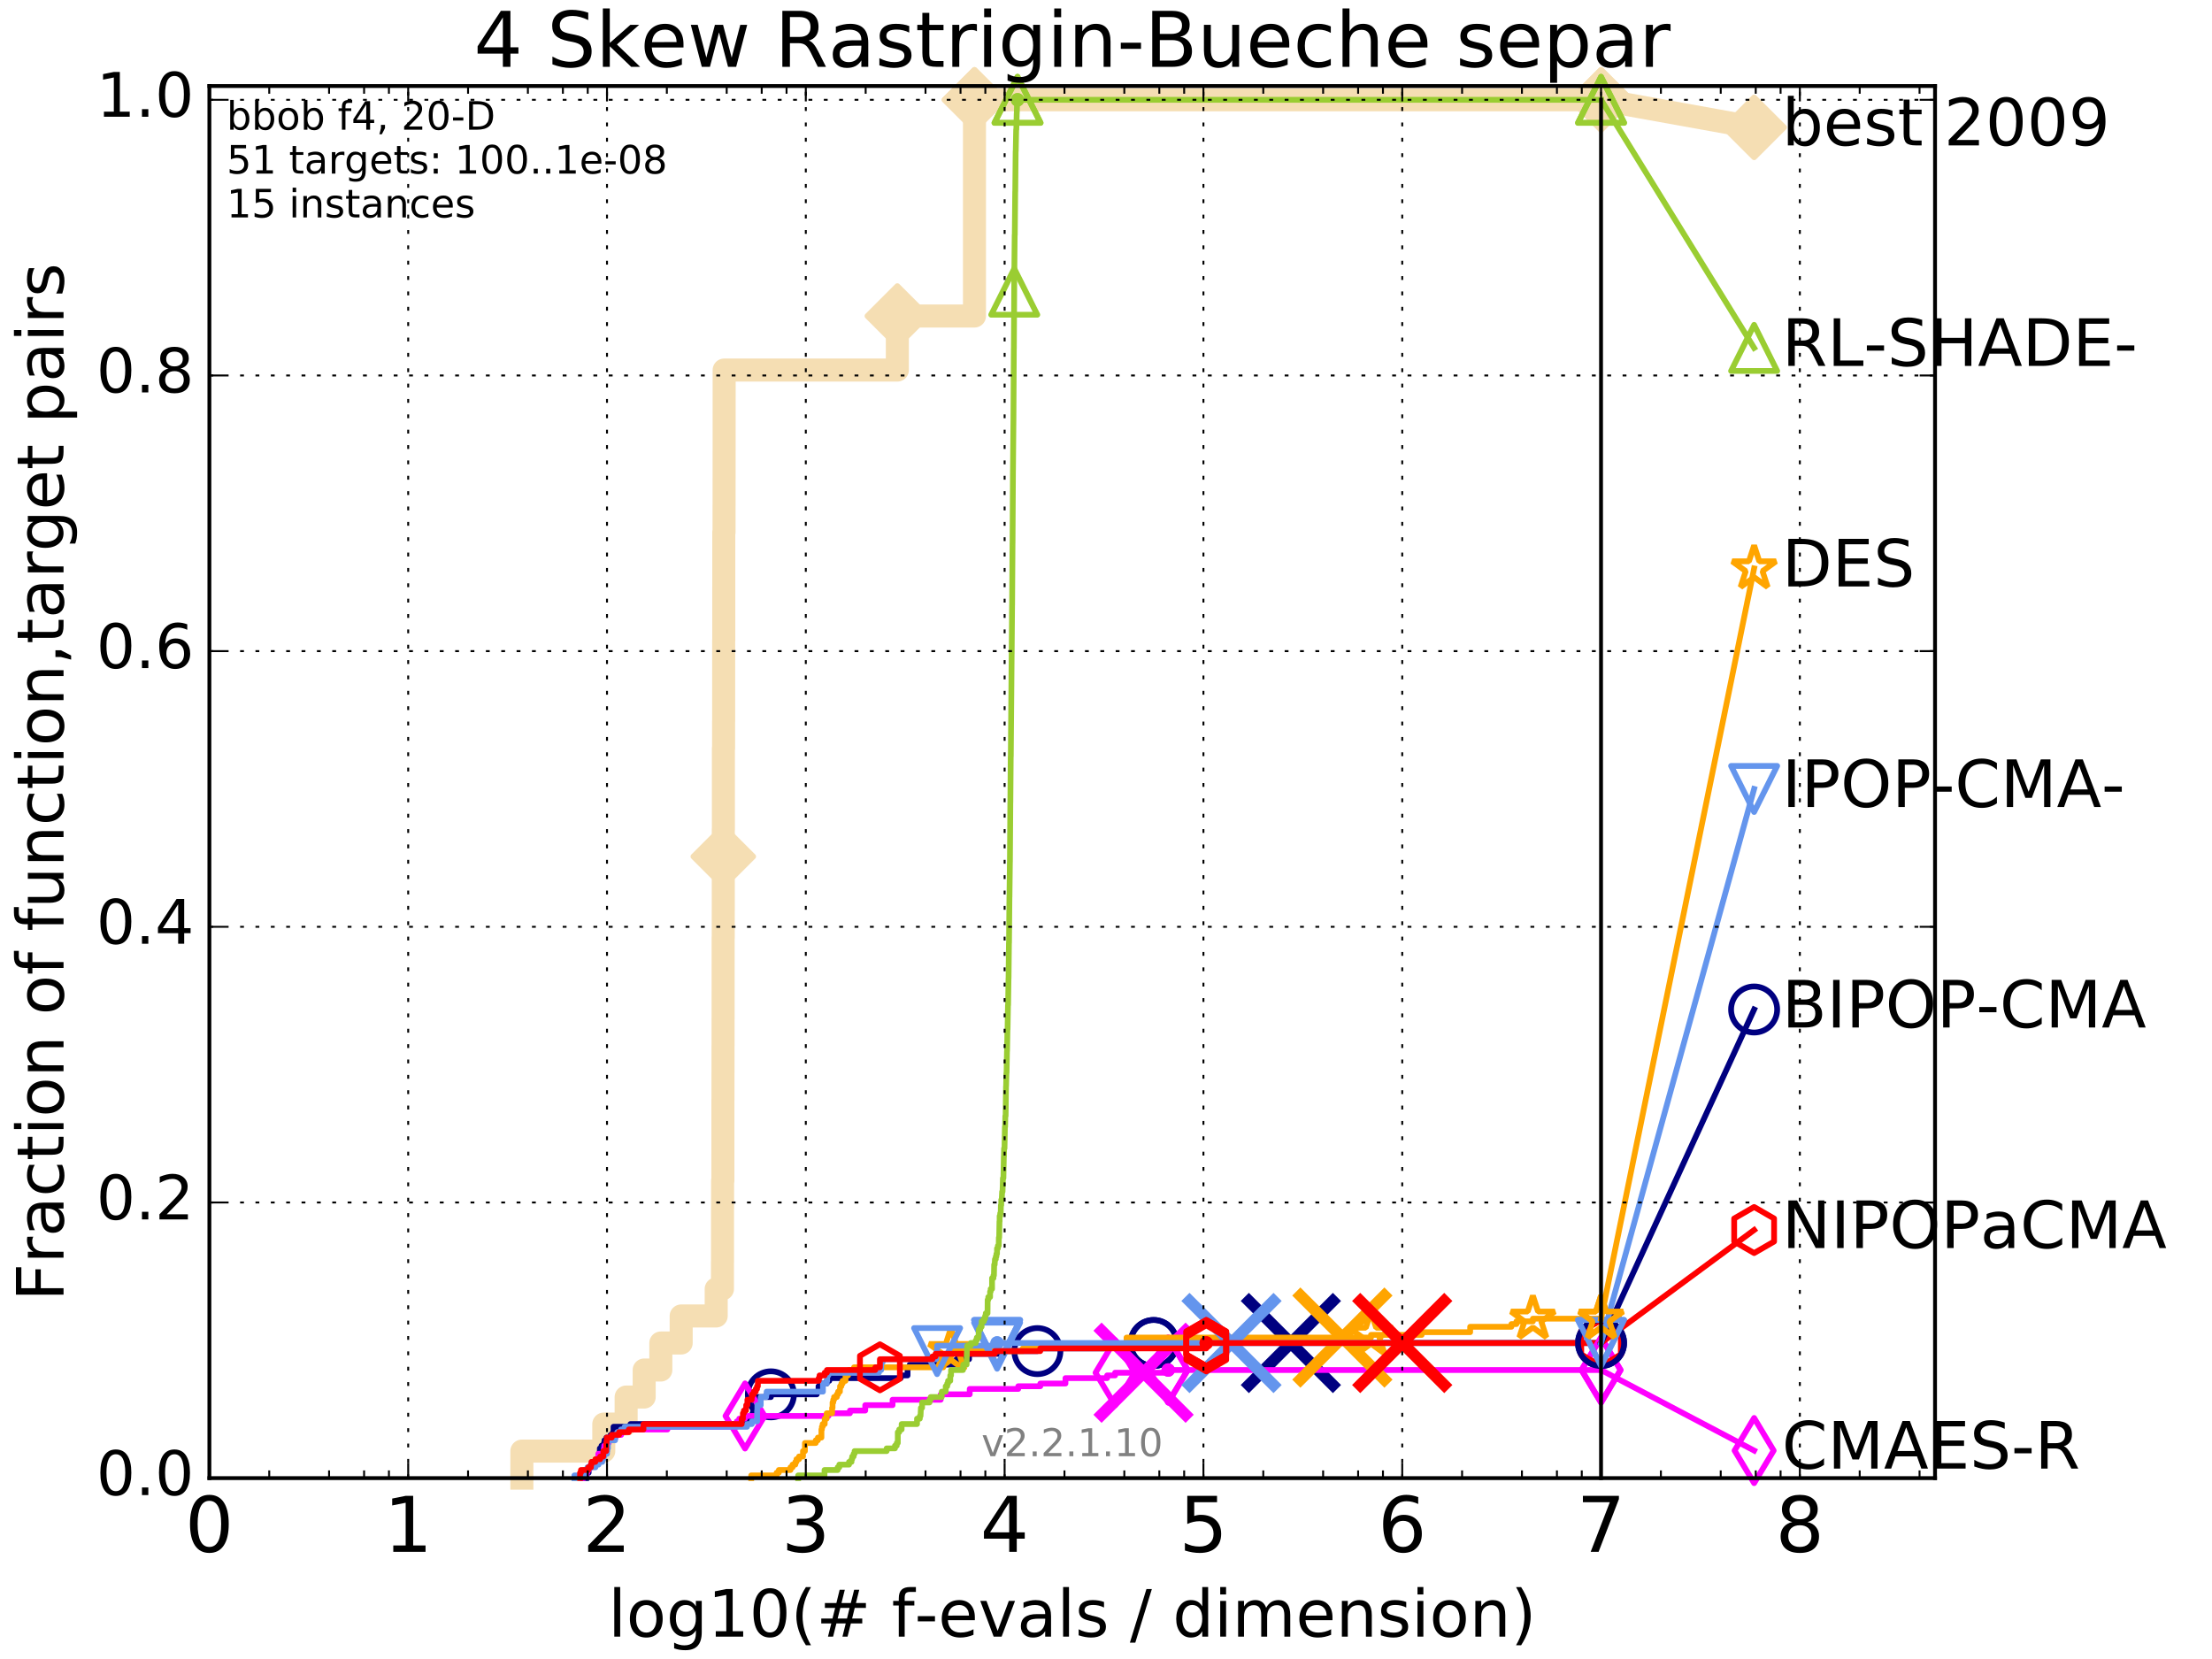 <?xml version="1.0" encoding="utf-8" standalone="no"?>
<!DOCTYPE svg PUBLIC "-//W3C//DTD SVG 1.1//EN"
  "http://www.w3.org/Graphics/SVG/1.1/DTD/svg11.dtd">
<!-- Created with matplotlib (http://matplotlib.org/) -->
<svg height="432pt" version="1.1" viewBox="0 0 576 432" width="576pt" xmlns="http://www.w3.org/2000/svg" xmlns:xlink="http://www.w3.org/1999/xlink">
 <defs>
  <style type="text/css">
*{stroke-linecap:butt;stroke-linejoin:round;stroke-miterlimit:100000;}
  </style>
 </defs>
 <g id="figure_1">
  <g id="patch_1">
   <path d="M 0 432 
L 576 432 
L 576 0 
L 0 0 
z
" style="fill:#ffffff;"/>
  </g>
  <g id="axes_1">
   <g id="patch_2">
    <path d="M 54.525 384.9 
L 503.88 384.9 
L 503.88 22.4 
L 54.525 22.4 
z
" style="fill:#ffffff;"/>
   </g>
   <g id="line2d_1">
    <path d="M 135.891 384.9 
L 135.891 377.863 
L 157.227 377.863 
L 157.227 370.825 
L 163.044 370.825 
L 163.044 363.788 
L 167.742 363.788 
L 167.742 356.75 
L 172.076 356.75 
L 172.076 349.713 
L 177.378 349.713 
L 177.378 342.675 
L 186.497 342.675 
L 186.497 335.638 
L 188.128 335.638 
L 188.128 328.6 
L 188.143 328.6 
L 188.143 314.525 
L 188.161 314.525 
L 188.161 307.488 
L 188.237 307.488 
L 188.237 300.45 
L 188.24 300.45 
L 188.24 293.413 
L 188.243 293.413 
L 188.243 286.375 
L 188.263 286.375 
L 188.263 279.338 
L 188.272 279.338 
L 188.272 272.301 
L 188.284 272.301 
L 188.284 265.263 
L 188.296 265.263 
L 188.296 258.226 
L 188.299 258.226 
L 188.299 251.188 
L 188.302 251.188 
L 188.302 244.151 
L 188.331 244.151 
L 188.331 237.113 
L 188.34 237.113 
L 188.34 223.038 
L 188.343 223.038 
L 188.343 216.001 
L 188.372 216.001 
L 188.372 194.888 
L 188.418 194.888 
L 188.418 187.851 
L 188.439 187.851 
L 188.439 180.813 
L 188.442 180.813 
L 188.442 166.738 
L 188.468 166.738 
L 188.468 152.664 
L 188.471 152.664 
L 188.471 138.589 
L 188.54 138.589 
L 188.54 131.551 
L 188.549 131.551 
L 188.549 124.514 
L 188.555 124.514 
L 188.555 117.476 
L 188.561 117.476 
L 188.561 110.439 
L 188.564 110.439 
L 188.564 103.401 
L 188.567 103.401 
L 188.567 96.364 
L 233.666 96.364 
L 233.666 89.326 
L 233.667 89.326 
L 233.667 82.289 
L 253.752 82.289 
L 253.752 61.176 
L 253.752 61.176 
L 253.752 40.064 
L 253.752 40.064 
L 253.752 33.027 
L 253.752 33.027 
L 253.752 25.989 
L 416.908 25.989 
" style="fill:none;stroke:#f5deb3;stroke-linecap:square;stroke-width:6.0;"/>
   </g>
   <g id="line2d_2">
    <defs>
     <path d="M -0 7.778 
L 7.778 0 
L 0 -7.778 
L -7.778 -0 
z
" id="m81258e358b" style="stroke:#f5deb3;stroke-linejoin:miter;stroke-width:1.5;"/>
    </defs>
    <g>
     <use style="fill:#f5deb3;stroke:#f5deb3;stroke-linejoin:miter;stroke-width:1.5;" x="188.343" xlink:href="#m81258e358b" y="223.038"/>
     <use style="fill:#f5deb3;stroke:#f5deb3;stroke-linejoin:miter;stroke-width:1.5;" x="233.667" xlink:href="#m81258e358b" y="82.289"/>
     <use style="fill:#f5deb3;stroke:#f5deb3;stroke-linejoin:miter;stroke-width:1.5;" x="253.752" xlink:href="#m81258e358b" y="25.989"/>
     <use style="fill:#f5deb3;stroke:#f5deb3;stroke-linejoin:miter;stroke-width:1.5;" x="253.752" xlink:href="#m81258e358b" y="25.989"/>
     <use style="fill:#f5deb3;stroke:#f5deb3;stroke-linejoin:miter;stroke-width:1.5;" x="416.908" xlink:href="#m81258e358b" y="25.989"/>
    </g>
   </g>
   <g id="line2d_3">
    <path d="M -15527.947 743.811 
" style="fill:none;stroke:#f5deb3;stroke-linecap:square;stroke-width:6.0;"/>
    <g>
     <use style="fill:#f5deb3;stroke:#f5deb3;stroke-linejoin:miter;stroke-width:1.5;" x="-15527.947" xlink:href="#m81258e358b" y="743.811"/>
    </g>
   </g>
   <g id="line2d_4">
    <path d="M 416.908 25.989 
L 456.77 33.167 
" style="fill:none;stroke:#f5deb3;stroke-linecap:square;stroke-width:6.0;"/>
    <g>
     <use style="fill:#f5deb3;stroke:#f5deb3;stroke-linejoin:miter;stroke-width:1.5;" x="416.908" xlink:href="#m81258e358b" y="25.989"/>
     <use style="fill:#f5deb3;stroke:#f5deb3;stroke-linejoin:miter;stroke-width:1.5;" x="456.77" xlink:href="#m81258e358b" y="33.167"/>
    </g>
   </g>
   <g id="line2d_5">
    <defs>
     <path d="M 0 1.5 
C 0.398 1.5 0.779 1.342 1.061 1.061 
C 1.342 0.779 1.5 0.398 1.5 0 
C 1.5 -0.398 1.342 -0.779 1.061 -1.061 
C 0.779 -1.342 0.398 -1.5 0 -1.5 
C -0.398 -1.5 -0.779 -1.342 -1.061 -1.061 
C -1.342 -0.779 -1.5 -0.398 -1.5 0 
C -1.5 0.398 -1.342 0.779 -1.061 1.061 
C -0.779 1.342 -0.398 1.5 0 1.5 
z
" id="m0d830786cb" style="stroke:#f5deb3;stroke-width:0.5;"/>
    </defs>
    <g>
     <use style="fill:#f5deb3;stroke:#f5deb3;stroke-width:0.5;" x="253.752" xlink:href="#m0d830786cb" y="25.989"/>
     <use style="fill:#f5deb3;stroke:#f5deb3;stroke-width:0.5;" x="253.752" xlink:href="#m0d830786cb" y="25.989"/>
    </g>
   </g>
   <g id="line2d_6">
    <defs>
     <path d="M 0 1.5 
C 0.398 1.5 0.779 1.342 1.061 1.061 
C 1.342 0.779 1.5 0.398 1.5 0 
C 1.5 -0.398 1.342 -0.779 1.061 -1.061 
C 0.779 -1.342 0.398 -1.5 0 -1.5 
C -0.398 -1.5 -0.779 -1.342 -1.061 -1.061 
C -1.342 -0.779 -1.5 -0.398 -1.5 0 
C -1.5 0.398 -1.342 0.779 -1.061 1.061 
C -0.779 1.342 -0.398 1.5 0 1.5 
z
" id="m434988090f" style="stroke:#000080;stroke-width:0.5;"/>
    </defs>
    <g>
     <use style="fill:#000080;stroke:#000080;stroke-width:0.5;" x="300.407" xlink:href="#m434988090f" y="349.713"/>
     <use style="fill:#000080;stroke:#000080;stroke-width:0.5;" x="300.407" xlink:href="#m434988090f" y="349.713"/>
    </g>
   </g>
   <g id="line2d_7">
    <path d="M 152.635 384.9 
L 152.635 383.493 
L 153.284 383.493 
L 153.284 382.085 
L 153.86 382.085 
L 153.86 381.381 
L 155.278 381.381 
L 155.278 380.678 
L 155.456 380.678 
L 155.456 379.974 
L 156.029 379.974 
L 156.029 379.27 
L 156.188 379.27 
L 156.188 377.863 
L 156.201 377.863 
L 156.201 377.159 
L 156.636 377.159 
L 156.636 376.455 
L 157.262 376.455 
L 157.262 375.751 
L 157.401 375.751 
L 157.401 375.048 
L 157.916 375.048 
L 157.916 374.344 
L 159.01 374.344 
L 159.01 373.64 
L 159.626 373.64 
L 159.626 372.936 
L 159.762 372.936 
L 159.762 371.529 
L 164.168 371.529 
L 164.168 370.825 
L 194.434 370.825 
L 194.434 370.121 
L 195.533 370.121 
L 195.533 368.714 
L 195.939 368.714 
L 195.939 368.01 
L 196.134 368.01 
L 196.134 366.603 
L 196.594 366.603 
L 196.594 365.899 
L 196.732 365.899 
L 196.732 363.788 
L 200.736 363.788 
L 200.736 363.084 
L 212.688 363.084 
L 212.688 362.38 
L 213.142 362.38 
L 213.142 360.973 
L 213.597 360.973 
L 213.597 360.269 
L 215.294 360.269 
L 215.294 359.565 
L 215.945 359.565 
L 215.945 358.861 
L 234.541 358.861 
L 234.541 358.158 
L 236.324 358.158 
L 236.324 356.046 
L 236.908 356.046 
L 236.908 355.343 
L 248.67 355.343 
L 248.67 354.639 
L 249.083 354.639 
L 249.083 353.935 
L 252.347 353.935 
L 252.347 352.528 
L 260.031 352.528 
L 260.031 351.824 
L 270.131 351.824 
L 270.131 351.12 
L 288.012 351.12 
L 288.012 350.416 
L 300.407 350.416 
L 300.407 349.713 
L 416.908 349.713 
" style="fill:none;stroke:#000080;stroke-linecap:square;stroke-width:1.5;"/>
   </g>
   <g id="line2d_8">
    <defs>
     <path d="M 0 6 
C 1.591 6 3.117 5.368 4.243 4.243 
C 5.368 3.117 6 1.591 6 0 
C 6 -1.591 5.368 -3.117 4.243 -4.243 
C 3.117 -5.368 1.591 -6 0 -6 
C -1.591 -6 -3.117 -5.368 -4.243 -4.243 
C -5.368 -3.117 -6 -1.591 -6 0 
C -6 1.591 -5.368 3.117 -4.243 4.243 
C -3.117 5.368 -1.591 6 0 6 
z
" id="m880645516a" style="stroke:#000080;stroke-width:1.5;"/>
    </defs>
    <g>
     <use style="fill:none;stroke:#000080;stroke-width:1.5;" x="200.736" xlink:href="#m880645516a" y="363.084"/>
     <use style="fill:none;stroke:#000080;stroke-width:1.5;" x="270.131" xlink:href="#m880645516a" y="351.824"/>
     <use style="fill:none;stroke:#000080;stroke-width:1.5;" x="300.407" xlink:href="#m880645516a" y="349.713"/>
     <use style="fill:none;stroke:#000080;stroke-width:1.5;" x="300.407" xlink:href="#m880645516a" y="349.713"/>
     <use style="fill:none;stroke:#000080;stroke-width:1.5;" x="416.908" xlink:href="#m880645516a" y="349.713"/>
    </g>
   </g>
   <g id="line2d_9">
    <path d="M -15527.947 743.811 
" style="fill:none;stroke:#000080;stroke-linecap:square;stroke-width:1.5;"/>
    <g>
     <use style="fill:none;stroke:#000080;stroke-width:1.5;" x="-15527.947" xlink:href="#m880645516a" y="743.811"/>
    </g>
   </g>
   <g id="line2d_10">
    <path clip-path="url(#p6a3a35c8d7)" d="M 336.142 349.713 
" style="fill:none;stroke:#000080;stroke-linecap:square;"/>
    <defs>
     <path d="M -12 12 
L 12 -12 
M -12 -12 
L 12 12 
" id="ma621f1f41f" style="stroke:#000080;stroke-width:3.0;"/>
    </defs>
    <g clip-path="url(#p6a3a35c8d7)">
     <use style="fill:#000080;stroke:#000080;stroke-width:3.0;" x="336.142" xlink:href="#ma621f1f41f" y="349.713"/>
    </g>
   </g>
   <g id="line2d_11">
    <defs>
     <path d="M 0 1.5 
C 0.398 1.5 0.779 1.342 1.061 1.061 
C 1.342 0.779 1.5 0.398 1.5 0 
C 1.5 -0.398 1.342 -0.779 1.061 -1.061 
C 0.779 -1.342 0.398 -1.5 0 -1.5 
C -0.398 -1.5 -0.779 -1.342 -1.061 -1.061 
C -1.342 -0.779 -1.5 -0.398 -1.5 0 
C -1.5 0.398 -1.342 0.779 -1.061 1.061 
C -0.779 1.342 -0.398 1.5 0 1.5 
z
" id="m00624dbc22" style="stroke:#ff00ff;stroke-width:0.5;"/>
    </defs>
    <g>
     <use style="fill:#ff00ff;stroke:#ff00ff;stroke-width:0.5;" x="304.197" xlink:href="#m00624dbc22" y="356.75"/>
     <use style="fill:#ff00ff;stroke:#ff00ff;stroke-width:0.5;" x="304.197" xlink:href="#m00624dbc22" y="356.75"/>
    </g>
   </g>
   <g id="line2d_12">
    <path d="M 151.73 384.9 
L 151.73 384.196 
L 152.735 384.196 
L 152.735 383.493 
L 152.948 383.493 
L 152.948 382.789 
L 153.311 382.789 
L 153.311 382.085 
L 153.887 382.085 
L 153.887 381.381 
L 154.13 381.381 
L 154.13 380.678 
L 155.24 380.678 
L 155.24 379.974 
L 155.794 379.974 
L 155.794 378.566 
L 157.25 378.566 
L 157.25 377.159 
L 157.355 377.159 
L 157.355 376.455 
L 157.928 376.455 
L 157.928 375.751 
L 158.497 375.751 
L 158.497 375.048 
L 158.53 375.048 
L 158.53 374.344 
L 160.318 374.344 
L 160.318 373.64 
L 161.746 373.64 
L 161.746 372.936 
L 162.488 372.936 
L 162.488 372.233 
L 173.798 372.233 
L 173.798 371.529 
L 191.867 371.529 
L 191.867 370.121 
L 192.493 370.121 
L 192.493 369.418 
L 194.008 369.418 
L 194.008 368.714 
L 215.739 368.714 
L 215.739 368.01 
L 221.319 368.01 
L 221.319 367.306 
L 225.306 367.306 
L 225.306 365.899 
L 232.424 365.899 
L 232.424 364.491 
L 244.962 364.491 
L 244.962 363.084 
L 252.512 363.084 
L 252.512 361.676 
L 265.155 361.676 
L 265.155 360.973 
L 270.896 360.973 
L 270.896 360.269 
L 277.444 360.269 
L 277.444 358.861 
L 288.293 358.861 
L 288.293 358.158 
L 290.363 358.158 
L 290.363 357.454 
L 304.197 357.454 
L 304.197 356.75 
L 416.908 356.75 
" style="fill:none;stroke:#ff00ff;stroke-linecap:square;stroke-width:1.5;"/>
   </g>
   <g id="line2d_13">
    <defs>
     <path d="M -0 8.485 
L 5.091 0 
L 0 -8.485 
L -5.091 -0 
z
" id="mdb8633eac2" style="stroke:#ff00ff;stroke-linejoin:miter;stroke-width:1.5;"/>
    </defs>
    <g>
     <use style="fill:none;stroke:#ff00ff;stroke-linejoin:miter;stroke-width:1.5;" x="194.008" xlink:href="#mdb8633eac2" y="368.714"/>
     <use style="fill:none;stroke:#ff00ff;stroke-linejoin:miter;stroke-width:1.5;" x="290.363" xlink:href="#mdb8633eac2" y="357.454"/>
     <use style="fill:none;stroke:#ff00ff;stroke-linejoin:miter;stroke-width:1.5;" x="304.197" xlink:href="#mdb8633eac2" y="356.75"/>
     <use style="fill:none;stroke:#ff00ff;stroke-linejoin:miter;stroke-width:1.5;" x="304.197" xlink:href="#mdb8633eac2" y="356.75"/>
     <use style="fill:none;stroke:#ff00ff;stroke-linejoin:miter;stroke-width:1.5;" x="416.908" xlink:href="#mdb8633eac2" y="356.75"/>
    </g>
   </g>
   <g id="line2d_14">
    <path d="M -15527.947 743.811 
" style="fill:none;stroke:#ff00ff;stroke-linecap:square;stroke-width:1.5;"/>
    <g>
     <use style="fill:none;stroke:#ff00ff;stroke-linejoin:miter;stroke-width:1.5;" x="-15527.947" xlink:href="#mdb8633eac2" y="743.811"/>
    </g>
   </g>
   <g id="line2d_15">
    <path clip-path="url(#p6a3a35c8d7)" d="M 297.786 357.454 
" style="fill:none;stroke:#ff00ff;stroke-linecap:square;"/>
    <defs>
     <path d="M -12 12 
L 12 -12 
M -12 -12 
L 12 12 
" id="m10bf2bdc4d" style="stroke:#ff00ff;stroke-width:3.0;"/>
    </defs>
    <g clip-path="url(#p6a3a35c8d7)">
     <use style="fill:#ff00ff;stroke:#ff00ff;stroke-width:3.0;" x="297.786" xlink:href="#m10bf2bdc4d" y="357.454"/>
    </g>
   </g>
   <g id="line2d_16">
    <defs>
     <path d="M 0 1.5 
C 0.398 1.5 0.779 1.342 1.061 1.061 
C 1.342 0.779 1.5 0.398 1.5 0 
C 1.5 -0.398 1.342 -0.779 1.061 -1.061 
C 0.779 -1.342 0.398 -1.5 0 -1.5 
C -0.398 -1.5 -0.779 -1.342 -1.061 -1.061 
C -1.342 -0.779 -1.5 -0.398 -1.5 0 
C -1.5 0.398 -1.342 0.779 -1.061 1.061 
C -0.779 1.342 -0.398 1.5 0 1.5 
z
" id="m4bc92e7b8a" style="stroke:#ffa500;stroke-width:0.5;"/>
    </defs>
    <g>
     <use style="fill:#ffa500;stroke:#ffa500;stroke-width:0.5;" x="420.539" xlink:href="#m4bc92e7b8a" y="342.675"/>
     <use style="fill:#ffa500;stroke:#ffa500;stroke-width:0.5;" x="420.539" xlink:href="#m4bc92e7b8a" y="342.675"/>
    </g>
   </g>
   <g id="line2d_17">
    <path d="M 195.611 384.9 
L 195.611 384.196 
L 202.228 384.196 
L 202.228 383.493 
L 202.804 383.493 
L 202.804 382.789 
L 205.836 382.789 
L 205.836 382.085 
L 206.376 382.085 
L 206.376 381.381 
L 207.106 381.381 
L 207.106 380.678 
L 207.398 380.678 
L 207.398 379.974 
L 208.063 379.974 
L 208.063 379.27 
L 209.095 379.27 
L 209.095 377.863 
L 209.603 377.863 
L 209.603 375.751 
L 212.419 375.751 
L 212.419 375.048 
L 212.979 375.048 
L 212.979 374.344 
L 213.896 374.344 
L 213.896 372.233 
L 214.02 372.233 
L 214.02 371.529 
L 214.217 371.529 
L 214.217 370.825 
L 214.755 370.825 
L 214.755 369.418 
L 215.264 369.418 
L 215.264 368.01 
L 216.68 368.01 
L 216.68 366.603 
L 216.793 366.603 
L 216.793 365.195 
L 216.975 365.195 
L 216.975 364.491 
L 217.188 364.491 
L 217.188 363.788 
L 217.905 363.788 
L 217.905 363.084 
L 218.237 363.084 
L 218.237 362.38 
L 218.714 362.38 
L 218.714 361.676 
L 218.75 361.676 
L 218.75 360.973 
L 219.092 360.973 
L 219.092 360.269 
L 219.41 360.269 
L 219.41 359.565 
L 220.172 359.565 
L 220.172 358.158 
L 220.84 358.158 
L 220.84 357.454 
L 221.038 357.454 
L 221.038 356.75 
L 222.388 356.75 
L 222.388 356.046 
L 245.628 356.046 
L 245.628 355.343 
L 245.777 355.343 
L 245.777 353.231 
L 247.622 353.231 
L 247.622 351.824 
L 266.339 351.824 
L 266.339 351.12 
L 271.551 351.12 
L 271.551 350.416 
L 293.098 350.416 
L 293.098 349.713 
L 293.344 349.713 
L 293.344 348.305 
L 357.002 348.305 
L 357.002 347.601 
L 370.2 347.601 
L 370.2 346.898 
L 382.828 346.898 
L 382.828 345.49 
L 393.567 345.49 
L 393.567 344.786 
L 394.871 344.786 
L 394.871 344.083 
L 399.159 344.083 
L 399.159 343.379 
L 416.908 343.379 
" style="fill:none;stroke:#ffa500;stroke-linecap:square;stroke-width:1.5;"/>
   </g>
   <g id="line2d_18">
    <defs>
     <path d="M 0 -6 
L -1.347 -1.854 
L -5.706 -1.854 
L -2.18 0.708 
L -3.527 4.854 
L -0 2.292 
L 3.527 4.854 
L 2.18 0.708 
L 5.706 -1.854 
L 1.347 -1.854 
z
" id="m58349b3eb8" style="stroke:#ffa500;stroke-linejoin:bevel;stroke-width:1.5;"/>
    </defs>
    <g>
     <use style="fill:none;stroke:#ffa500;stroke-linejoin:bevel;stroke-width:1.5;" x="247.622" xlink:href="#m58349b3eb8" y="351.824"/>
     <use style="fill:none;stroke:#ffa500;stroke-linejoin:bevel;stroke-width:1.5;" x="357.002" xlink:href="#m58349b3eb8" y="347.601"/>
     <use style="fill:none;stroke:#ffa500;stroke-linejoin:bevel;stroke-width:1.5;" x="399.159" xlink:href="#m58349b3eb8" y="343.379"/>
     <use style="fill:none;stroke:#ffa500;stroke-linejoin:bevel;stroke-width:1.5;" x="416.908" xlink:href="#m58349b3eb8" y="343.379"/>
    </g>
   </g>
   <g id="line2d_19">
    <path d="M -15527.947 743.811 
" style="fill:none;stroke:#ffa500;stroke-linecap:square;stroke-width:1.5;"/>
    <g>
     <use style="fill:none;stroke:#ffa500;stroke-linejoin:bevel;stroke-width:1.5;" x="-15527.947" xlink:href="#m58349b3eb8" y="743.811"/>
    </g>
   </g>
   <g id="line2d_20">
    <path clip-path="url(#p6a3a35c8d7)" d="M 349.555 348.305 
" style="fill:none;stroke:#ffa500;stroke-linecap:square;"/>
    <defs>
     <path d="M -12 12 
L 12 -12 
M -12 -12 
L 12 12 
" id="madc4783910" style="stroke:#ffa500;stroke-width:3.0;"/>
    </defs>
    <g clip-path="url(#p6a3a35c8d7)">
     <use style="fill:#ffa500;stroke:#ffa500;stroke-width:3.0;" x="349.555" xlink:href="#madc4783910" y="348.305"/>
    </g>
   </g>
   <g id="line2d_21">
    <defs>
     <path d="M 0 1.5 
C 0.398 1.5 0.779 1.342 1.061 1.061 
C 1.342 0.779 1.5 0.398 1.5 0 
C 1.5 -0.398 1.342 -0.779 1.061 -1.061 
C 0.779 -1.342 0.398 -1.5 0 -1.5 
C -0.398 -1.5 -0.779 -1.342 -1.061 -1.061 
C -1.342 -0.779 -1.5 -0.398 -1.5 0 
C -1.5 0.398 -1.342 0.779 -1.061 1.061 
C -0.779 1.342 -0.398 1.5 0 1.5 
z
" id="m02cb77f1ee" style="stroke:#6495ed;stroke-width:0.5;"/>
    </defs>
    <g>
     <use style="fill:#6495ed;stroke:#6495ed;stroke-width:0.5;" x="259.646" xlink:href="#m02cb77f1ee" y="349.713"/>
     <use style="fill:#6495ed;stroke:#6495ed;stroke-width:0.5;" x="259.646" xlink:href="#m02cb77f1ee" y="349.713"/>
    </g>
   </g>
   <g id="line2d_22">
    <path d="M 149.573 384.9 
L 149.573 384.196 
L 152.026 384.196 
L 152.026 383.493 
L 152.099 383.493 
L 152.099 382.789 
L 152.962 382.789 
L 152.962 382.085 
L 155.048 382.085 
L 155.048 381.381 
L 155.868 381.381 
L 155.868 380.678 
L 156.839 380.678 
L 156.839 379.974 
L 157.134 379.974 
L 157.134 379.27 
L 157.32 379.27 
L 157.32 378.566 
L 158.074 378.566 
L 158.074 377.863 
L 158.142 377.863 
L 158.142 377.159 
L 158.309 377.159 
L 158.309 375.048 
L 160.165 375.048 
L 160.165 373.64 
L 160.741 373.64 
L 160.741 372.936 
L 161.698 372.936 
L 161.698 372.233 
L 162.653 372.233 
L 162.653 371.529 
L 194.525 371.529 
L 194.525 370.825 
L 195.775 370.825 
L 195.775 370.121 
L 197.154 370.121 
L 197.154 367.306 
L 197.212 367.306 
L 197.212 365.899 
L 198.095 365.899 
L 198.095 363.788 
L 199.506 363.788 
L 199.506 363.084 
L 199.631 363.084 
L 199.631 362.38 
L 214.292 362.38 
L 214.292 360.269 
L 215.287 360.269 
L 215.287 359.565 
L 215.395 359.565 
L 215.395 358.158 
L 215.7 358.158 
L 215.7 357.454 
L 228.874 357.454 
L 228.874 356.75 
L 229.455 356.75 
L 229.455 354.639 
L 229.878 354.639 
L 229.878 353.935 
L 243.809 353.935 
L 243.809 352.528 
L 243.865 352.528 
L 243.865 351.824 
L 244.02 351.824 
L 244.02 350.416 
L 259.646 350.416 
L 259.646 349.713 
L 416.908 349.713 
" style="fill:none;stroke:#6495ed;stroke-linecap:square;stroke-width:1.5;"/>
   </g>
   <g id="line2d_23">
    <defs>
     <path d="M -0 6 
L 6 -6 
L -6 -6 
z
" id="m42eb50b5a2" style="stroke:#6495ed;stroke-linejoin:miter;stroke-width:1.5;"/>
    </defs>
    <g>
     <use style="fill:none;stroke:#6495ed;stroke-linejoin:miter;stroke-width:1.5;" x="244.02" xlink:href="#m42eb50b5a2" y="351.824"/>
     <use style="fill:none;stroke:#6495ed;stroke-linejoin:miter;stroke-width:1.5;" x="259.646" xlink:href="#m42eb50b5a2" y="350.416"/>
     <use style="fill:none;stroke:#6495ed;stroke-linejoin:miter;stroke-width:1.5;" x="259.646" xlink:href="#m42eb50b5a2" y="349.713"/>
     <use style="fill:none;stroke:#6495ed;stroke-linejoin:miter;stroke-width:1.5;" x="259.646" xlink:href="#m42eb50b5a2" y="349.713"/>
     <use style="fill:none;stroke:#6495ed;stroke-linejoin:miter;stroke-width:1.5;" x="416.908" xlink:href="#m42eb50b5a2" y="349.713"/>
    </g>
   </g>
   <g id="line2d_24">
    <path d="M -15527.947 743.811 
" style="fill:none;stroke:#6495ed;stroke-linecap:square;stroke-width:1.5;"/>
    <g>
     <use style="fill:none;stroke:#6495ed;stroke-linejoin:miter;stroke-width:1.5;" x="-15527.947" xlink:href="#m42eb50b5a2" y="743.811"/>
    </g>
   </g>
   <g id="line2d_25">
    <path clip-path="url(#p6a3a35c8d7)" d="M 320.681 349.713 
" style="fill:none;stroke:#6495ed;stroke-linecap:square;"/>
    <defs>
     <path d="M -12 12 
L 12 -12 
M -12 -12 
L 12 12 
" id="m270ea4c3be" style="stroke:#6495ed;stroke-width:3.0;"/>
    </defs>
    <g clip-path="url(#p6a3a35c8d7)">
     <use style="fill:#6495ed;stroke:#6495ed;stroke-width:3.0;" x="320.681" xlink:href="#m270ea4c3be" y="349.713"/>
    </g>
   </g>
   <g id="line2d_26">
    <defs>
     <path d="M 0 1.5 
C 0.398 1.5 0.779 1.342 1.061 1.061 
C 1.342 0.779 1.5 0.398 1.5 0 
C 1.5 -0.398 1.342 -0.779 1.061 -1.061 
C 0.779 -1.342 0.398 -1.5 0 -1.5 
C -0.398 -1.5 -0.779 -1.342 -1.061 -1.061 
C -1.342 -0.779 -1.5 -0.398 -1.5 0 
C -1.5 0.398 -1.342 0.779 -1.061 1.061 
C -0.779 1.342 -0.398 1.5 0 1.5 
z
" id="m595add846a" style="stroke:#ff0000;stroke-width:0.5;"/>
    </defs>
    <g>
     <use style="fill:#ff0000;stroke:#ff0000;stroke-width:0.5;" x="314.11" xlink:href="#m595add846a" y="349.713"/>
     <use style="fill:#ff0000;stroke:#ff0000;stroke-width:0.5;" x="314.11" xlink:href="#m595add846a" y="349.713"/>
    </g>
   </g>
   <g id="line2d_27">
    <path d="M 151.049 384.9 
L 151.049 383.493 
L 151.278 383.493 
L 151.278 382.789 
L 153.186 382.789 
L 153.186 382.085 
L 153.887 382.085 
L 153.887 381.381 
L 154.009 381.381 
L 154.009 380.678 
L 155.035 380.678 
L 155.035 379.974 
L 156.286 379.974 
L 156.286 379.27 
L 157.098 379.27 
L 157.098 377.863 
L 157.86 377.863 
L 157.86 375.751 
L 157.962 375.751 
L 157.962 375.048 
L 158.007 375.048 
L 158.007 374.344 
L 159.299 374.344 
L 159.299 373.64 
L 161.205 373.64 
L 161.205 372.936 
L 163.745 372.936 
L 163.745 372.233 
L 167.558 372.233 
L 167.558 370.825 
L 193.13 370.825 
L 193.13 369.418 
L 193.454 369.418 
L 193.454 368.01 
L 193.709 368.01 
L 193.709 367.306 
L 194.259 367.306 
L 194.259 366.603 
L 194.306 366.603 
L 194.306 365.899 
L 194.62 365.899 
L 194.62 364.491 
L 195.74 364.491 
L 195.74 363.788 
L 195.834 363.788 
L 195.834 363.084 
L 196.29 363.084 
L 196.29 362.38 
L 196.802 362.38 
L 196.802 361.676 
L 197.129 361.676 
L 197.129 360.973 
L 197.345 360.973 
L 197.345 359.565 
L 213.185 359.565 
L 213.185 358.861 
L 213.41 358.861 
L 213.41 358.158 
L 214.741 358.158 
L 214.741 357.454 
L 215.331 357.454 
L 215.331 356.75 
L 227.933 356.75 
L 227.933 356.046 
L 229.129 356.046 
L 229.129 353.935 
L 242.813 353.935 
L 242.813 353.231 
L 243.613 353.231 
L 243.613 352.528 
L 259.066 352.528 
L 259.066 351.824 
L 270.881 351.824 
L 270.881 351.12 
L 314.11 351.12 
L 314.11 349.713 
L 416.908 349.713 
" style="fill:none;stroke:#ff0000;stroke-linecap:square;stroke-width:1.5;"/>
   </g>
   <g id="line2d_28">
    <defs>
     <path d="M 0 -6 
L -5.196 -3 
L -5.196 3 
L -0 6 
L 5.196 3 
L 5.196 -3 
z
" id="m72a69f4dee" style="stroke:#ff0000;stroke-linejoin:miter;stroke-width:1.5;"/>
    </defs>
    <g>
     <use style="fill:none;stroke:#ff0000;stroke-linejoin:miter;stroke-width:1.5;" x="229.129" xlink:href="#m72a69f4dee" y="356.046"/>
     <use style="fill:none;stroke:#ff0000;stroke-linejoin:miter;stroke-width:1.5;" x="314.11" xlink:href="#m72a69f4dee" y="351.12"/>
     <use style="fill:none;stroke:#ff0000;stroke-linejoin:miter;stroke-width:1.5;" x="314.11" xlink:href="#m72a69f4dee" y="349.713"/>
     <use style="fill:none;stroke:#ff0000;stroke-linejoin:miter;stroke-width:1.5;" x="314.11" xlink:href="#m72a69f4dee" y="349.713"/>
     <use style="fill:none;stroke:#ff0000;stroke-linejoin:miter;stroke-width:1.5;" x="416.908" xlink:href="#m72a69f4dee" y="349.713"/>
    </g>
   </g>
   <g id="line2d_29">
    <path d="M -15527.947 743.811 
" style="fill:none;stroke:#ff0000;stroke-linecap:square;stroke-width:1.5;"/>
    <g>
     <use style="fill:none;stroke:#ff0000;stroke-linejoin:miter;stroke-width:1.5;" x="-15527.947" xlink:href="#m72a69f4dee" y="743.811"/>
    </g>
   </g>
   <g id="line2d_30">
    <path clip-path="url(#p6a3a35c8d7)" d="M 365.14 349.713 
" style="fill:none;stroke:#ff0000;stroke-linecap:square;"/>
    <defs>
     <path d="M -12 12 
L 12 -12 
M -12 -12 
L 12 12 
" id="mcc0a2a53be" style="stroke:#ff0000;stroke-width:3.0;"/>
    </defs>
    <g clip-path="url(#p6a3a35c8d7)">
     <use style="fill:#ff0000;stroke:#ff0000;stroke-width:3.0;" x="365.14" xlink:href="#mcc0a2a53be" y="349.713"/>
    </g>
   </g>
   <g id="line2d_31">
    <defs>
     <path d="M 0 1.5 
C 0.398 1.5 0.779 1.342 1.061 1.061 
C 1.342 0.779 1.5 0.398 1.5 0 
C 1.5 -0.398 1.342 -0.779 1.061 -1.061 
C 0.779 -1.342 0.398 -1.5 0 -1.5 
C -0.398 -1.5 -0.779 -1.342 -1.061 -1.061 
C -1.342 -0.779 -1.5 -0.398 -1.5 0 
C -1.5 0.398 -1.342 0.779 -1.061 1.061 
C -0.779 1.342 -0.398 1.5 0 1.5 
z
" id="mba8ff4d771" style="stroke:#9acd32;stroke-width:0.5;"/>
    </defs>
    <g>
     <use style="fill:#9acd32;stroke:#9acd32;stroke-width:0.5;" x="264.962" xlink:href="#mba8ff4d771" y="25.989"/>
     <use style="fill:#9acd32;stroke:#9acd32;stroke-width:0.5;" x="264.962" xlink:href="#mba8ff4d771" y="25.989"/>
    </g>
   </g>
   <g id="line2d_32">
    <path d="M 207.836 384.9 
L 207.836 384.196 
L 214.702 384.196 
L 214.702 382.789 
L 218.126 382.789 
L 218.126 382.085 
L 218.562 382.085 
L 218.562 381.381 
L 221.083 381.381 
L 221.083 380.678 
L 221.727 380.678 
L 221.727 379.974 
L 221.907 379.974 
L 221.907 379.27 
L 222.284 379.27 
L 222.284 378.566 
L 222.532 378.566 
L 222.532 377.863 
L 230.88 377.863 
L 230.88 377.159 
L 233.046 377.159 
L 233.046 376.455 
L 233.506 376.455 
L 233.506 375.751 
L 233.787 375.751 
L 233.787 372.936 
L 234.154 372.936 
L 234.154 372.233 
L 234.784 372.233 
L 234.784 370.825 
L 238.787 370.825 
L 238.787 369.418 
L 239.521 369.418 
L 239.521 368.714 
L 239.704 368.714 
L 239.805 366.603 
L 240.104 366.603 
L 240.104 365.195 
L 242.045 365.195 
L 242.045 364.491 
L 242.342 364.491 
L 242.342 363.788 
L 245.23 363.788 
L 245.23 362.38 
L 246.265 362.38 
L 246.265 360.973 
L 246.649 360.973 
L 246.649 360.269 
L 246.87 360.269 
L 246.87 359.565 
L 247.444 359.565 
L 247.444 358.158 
L 247.649 358.158 
L 247.649 356.75 
L 250.761 356.75 
L 250.835 355.343 
L 251.699 355.343 
L 251.798 351.12 
L 251.855 351.12 
L 251.855 350.416 
L 252.793 350.416 
L 252.793 349.713 
L 254.089 349.713 
L 254.089 349.009 
L 254.36 349.009 
L 254.36 348.305 
L 254.797 348.305 
L 254.883 346.194 
L 255.261 346.194 
L 255.261 345.49 
L 255.613 345.49 
L 255.613 344.083 
L 256.201 344.083 
L 256.201 343.379 
L 256.522 343.379 
L 256.522 342.675 
L 256.695 342.675 
L 256.695 341.971 
L 257.151 341.971 
L 257.183 338.453 
L 257.348 338.453 
L 257.348 337.749 
L 257.818 337.749 
L 257.818 336.341 
L 257.966 336.341 
L 257.966 335.638 
L 258.328 335.638 
L 258.328 332.823 
L 258.689 332.823 
L 258.689 332.119 
L 258.82 332.119 
L 258.879 329.304 
L 259.01 329.304 
L 259.087 327.897 
L 259.303 327.897 
L 259.303 327.193 
L 259.464 327.193 
L 259.464 326.489 
L 259.619 326.489 
L 259.619 325.082 
L 259.849 325.082 
L 259.849 324.378 
L 260.07 324.378 
L 260.096 322.267 
L 260.182 322.267 
L 260.259 318.044 
L 260.301 318.044 
L 260.301 316.637 
L 260.453 316.637 
L 260.453 315.933 
L 260.588 315.933 
L 260.629 313.822 
L 260.723 313.822 
L 260.732 312.414 
L 260.85 312.414 
L 260.953 310.303 
L 261.061 310.303 
L 261.161 306.784 
L 261.288 306.784 
L 261.395 301.154 
L 261.425 301.154 
L 261.455 299.043 
L 261.57 299.043 
L 261.677 293.413 
L 261.732 293.413 
L 261.782 290.598 
L 261.861 290.598 
L 261.965 282.857 
L 261.985 282.857 
L 262.074 279.338 
L 262.111 279.338 
L 262.214 273.708 
L 262.236 273.708 
L 262.334 268.078 
L 262.364 268.078 
L 262.473 261.744 
L 262.507 261.744 
L 262.615 254.707 
L 262.629 254.707 
L 262.725 245.558 
L 262.746 245.558 
L 262.853 233.594 
L 262.865 233.594 
L 262.973 224.446 
L 262.984 224.446 
L 263.088 208.963 
L 263.097 208.963 
L 263.19 197 
L 263.21 197 
L 263.321 183.628 
L 263.323 183.628 
L 263.433 170.257 
L 263.44 170.257 
L 263.546 157.59 
L 263.555 157.59 
L 263.659 141.404 
L 263.666 141.404 
L 263.776 122.402 
L 263.783 122.402 
L 263.893 109.735 
L 263.896 109.735 
L 264.002 90.734 
L 264.011 90.734 
L 264.12 71.733 
L 264.123 71.733 
L 264.222 61.176 
L 264.25 61.176 
L 264.354 49.917 
L 264.37 49.917 
L 264.474 39.36 
L 264.498 39.36 
L 264.606 33.73 
L 264.65 33.73 
L 264.75 29.508 
L 264.763 29.508 
L 264.833 27.397 
L 264.911 27.397 
L 264.962 25.989 
L 416.908 25.989 
L 416.908 25.989 
" style="fill:none;stroke:#9acd32;stroke-linecap:square;stroke-width:1.5;"/>
   </g>
   <g id="line2d_33">
    <defs>
     <path d="M 0 -6 
L -6 6 
L 6 6 
z
" id="m2833cedf19" style="stroke:#9acd32;stroke-linejoin:miter;stroke-width:1.5;"/>
    </defs>
    <g>
     <use style="fill:none;stroke:#9acd32;stroke-linejoin:miter;stroke-width:1.5;" x="264.11" xlink:href="#m2833cedf19" y="75.955"/>
     <use style="fill:none;stroke:#9acd32;stroke-linejoin:miter;stroke-width:1.5;" x="264.962" xlink:href="#m2833cedf19" y="25.989"/>
     <use style="fill:none;stroke:#9acd32;stroke-linejoin:miter;stroke-width:1.5;" x="264.962" xlink:href="#m2833cedf19" y="25.989"/>
     <use style="fill:none;stroke:#9acd32;stroke-linejoin:miter;stroke-width:1.5;" x="416.908" xlink:href="#m2833cedf19" y="25.989"/>
    </g>
   </g>
   <g id="line2d_34">
    <path d="M -15527.947 743.811 
" style="fill:none;stroke:#9acd32;stroke-linecap:square;stroke-width:1.5;"/>
    <g>
     <use style="fill:none;stroke:#9acd32;stroke-linejoin:miter;stroke-width:1.5;" x="-15527.947" xlink:href="#m2833cedf19" y="743.811"/>
    </g>
   </g>
   <g id="line2d_35">
    <path d="M 416.908 356.75 
L 456.77 377.722 
" style="fill:none;stroke:#ff00ff;stroke-linecap:square;stroke-width:1.5;"/>
    <g>
     <use style="fill:none;stroke:#ff00ff;stroke-linejoin:miter;stroke-width:1.5;" x="416.908" xlink:href="#mdb8633eac2" y="356.75"/>
     <use style="fill:none;stroke:#ff00ff;stroke-linejoin:miter;stroke-width:1.5;" x="456.77" xlink:href="#mdb8633eac2" y="377.722"/>
    </g>
   </g>
   <g id="line2d_36">
    <path d="M 416.908 349.713 
L 456.77 320.296 
" style="fill:none;stroke:#ff0000;stroke-linecap:square;stroke-width:1.5;"/>
    <g>
     <use style="fill:none;stroke:#ff0000;stroke-linejoin:miter;stroke-width:1.5;" x="416.908" xlink:href="#m72a69f4dee" y="349.713"/>
     <use style="fill:none;stroke:#ff0000;stroke-linejoin:miter;stroke-width:1.5;" x="456.77" xlink:href="#m72a69f4dee" y="320.296"/>
    </g>
   </g>
   <g id="line2d_37">
    <path d="M 416.908 349.713 
L 456.77 262.87 
" style="fill:none;stroke:#000080;stroke-linecap:square;stroke-width:1.5;"/>
    <g>
     <use style="fill:none;stroke:#000080;stroke-width:1.5;" x="416.908" xlink:href="#m880645516a" y="349.713"/>
     <use style="fill:none;stroke:#000080;stroke-width:1.5;" x="456.77" xlink:href="#m880645516a" y="262.87"/>
    </g>
   </g>
   <g id="line2d_38">
    <path d="M 416.908 349.713 
L 456.77 205.445 
" style="fill:none;stroke:#6495ed;stroke-linecap:square;stroke-width:1.5;"/>
    <g>
     <use style="fill:none;stroke:#6495ed;stroke-linejoin:miter;stroke-width:1.5;" x="416.908" xlink:href="#m42eb50b5a2" y="349.713"/>
     <use style="fill:none;stroke:#6495ed;stroke-linejoin:miter;stroke-width:1.5;" x="456.77" xlink:href="#m42eb50b5a2" y="205.445"/>
    </g>
   </g>
   <g id="line2d_39">
    <path d="M 416.908 343.379 
L 456.77 148.019 
" style="fill:none;stroke:#ffa500;stroke-linecap:square;stroke-width:1.5;"/>
    <g>
     <use style="fill:none;stroke:#ffa500;stroke-linejoin:bevel;stroke-width:1.5;" x="416.908" xlink:href="#m58349b3eb8" y="343.379"/>
     <use style="fill:none;stroke:#ffa500;stroke-linejoin:bevel;stroke-width:1.5;" x="456.77" xlink:href="#m58349b3eb8" y="148.019"/>
    </g>
   </g>
   <g id="line2d_40">
    <path d="M 416.908 25.989 
L 456.77 90.593 
" style="fill:none;stroke:#9acd32;stroke-linecap:square;stroke-width:1.5;"/>
    <g>
     <use style="fill:none;stroke:#9acd32;stroke-linejoin:miter;stroke-width:1.5;" x="416.908" xlink:href="#m2833cedf19" y="25.989"/>
     <use style="fill:none;stroke:#9acd32;stroke-linejoin:miter;stroke-width:1.5;" x="456.77" xlink:href="#m2833cedf19" y="90.593"/>
    </g>
   </g>
   <g id="line2d_41">
    <path d="M 416.908 384.9 
L 416.908 25.989 
" style="fill:none;stroke:#000000;stroke-linecap:square;"/>
   </g>
   <g id="patch_3">
    <path d="M 54.525 22.4 
L 503.88 22.4 
" style="fill:none;stroke:#000000;stroke-linecap:square;stroke-linejoin:miter;"/>
   </g>
   <g id="patch_4">
    <path d="M 503.88 384.9 
L 503.88 22.4 
" style="fill:none;stroke:#000000;stroke-linecap:square;stroke-linejoin:miter;"/>
   </g>
   <g id="patch_5">
    <path d="M 54.525 384.9 
L 503.88 384.9 
" style="fill:none;stroke:#000000;stroke-linecap:square;stroke-linejoin:miter;"/>
   </g>
   <g id="patch_6">
    <path d="M 54.525 384.9 
L 54.525 22.4 
" style="fill:none;stroke:#000000;stroke-linecap:square;stroke-linejoin:miter;"/>
   </g>
   <g id="matplotlib.axis_1">
    <g id="xtick_1">
     <g id="line2d_42">
      <path clip-path="url(#p6a3a35c8d7)" d="M 54.525 384.9 
L 54.525 22.4 
" style="fill:none;stroke:#000000;stroke-dasharray:1,3;stroke-dashoffset:0.0;stroke-width:0.5;"/>
     </g>
     <g id="line2d_43">
      <defs>
       <path d="M 0 0 
L 0 -4 
" id="md0fd96d114" style="stroke:#000000;stroke-width:0.5;"/>
      </defs>
      <g>
       <use style="stroke:#000000;stroke-width:0.5;" x="54.525" xlink:href="#md0fd96d114" y="384.9"/>
      </g>
     </g>
     <g id="line2d_44">
      <defs>
       <path d="M 0 0 
L 0 4 
" id="m166f90d964" style="stroke:#000000;stroke-width:0.5;"/>
      </defs>
      <g>
       <use style="stroke:#000000;stroke-width:0.5;" x="54.525" xlink:href="#m166f90d964" y="22.4"/>
      </g>
     </g>
     <g id="text_1">
      <!-- 0 -->
      <defs>
       <path d="M 31.781 66.406 
Q 24.172 66.406 20.328 58.906 
Q 16.5 51.422 16.5 36.375 
Q 16.5 21.391 20.328 13.891 
Q 24.172 6.391 31.781 6.391 
Q 39.453 6.391 43.281 13.891 
Q 47.125 21.391 47.125 36.375 
Q 47.125 51.422 43.281 58.906 
Q 39.453 66.406 31.781 66.406 
M 31.781 74.219 
Q 44.047 74.219 50.516 64.516 
Q 56.984 54.828 56.984 36.375 
Q 56.984 17.969 50.516 8.266 
Q 44.047 -1.422 31.781 -1.422 
Q 19.531 -1.422 13.062 8.266 
Q 6.594 17.969 6.594 36.375 
Q 6.594 54.828 13.062 64.516 
Q 19.531 74.219 31.781 74.219 
" id="BitstreamVeraSans-Roman-30"/>
      </defs>
      <g transform="translate(48.163 404.097)scale(0.2 -0.2)">
       <use xlink:href="#BitstreamVeraSans-Roman-30"/>
      </g>
     </g>
    </g>
    <g id="xtick_2">
     <g id="line2d_45">
      <path clip-path="url(#p6a3a35c8d7)" d="M 106.294 384.9 
L 106.294 22.4 
" style="fill:none;stroke:#000000;stroke-dasharray:1,3;stroke-dashoffset:0.0;stroke-width:0.5;"/>
     </g>
     <g id="line2d_46">
      <g>
       <use style="stroke:#000000;stroke-width:0.5;" x="106.294" xlink:href="#md0fd96d114" y="384.9"/>
      </g>
     </g>
     <g id="line2d_47">
      <g>
       <use style="stroke:#000000;stroke-width:0.5;" x="106.294" xlink:href="#m166f90d964" y="22.4"/>
      </g>
     </g>
     <g id="text_2">
      <!-- 1 -->
      <defs>
       <path d="M 12.406 8.297 
L 28.516 8.297 
L 28.516 63.922 
L 10.984 60.406 
L 10.984 69.391 
L 28.422 72.906 
L 38.281 72.906 
L 38.281 8.297 
L 54.391 8.297 
L 54.391 0 
L 12.406 0 
z
" id="BitstreamVeraSans-Roman-31"/>
      </defs>
      <g transform="translate(99.932 404.097)scale(0.2 -0.2)">
       <use xlink:href="#BitstreamVeraSans-Roman-31"/>
      </g>
     </g>
    </g>
    <g id="xtick_3">
     <g id="line2d_48">
      <path clip-path="url(#p6a3a35c8d7)" d="M 158.063 384.9 
L 158.063 22.4 
" style="fill:none;stroke:#000000;stroke-dasharray:1,3;stroke-dashoffset:0.0;stroke-width:0.5;"/>
     </g>
     <g id="line2d_49">
      <g>
       <use style="stroke:#000000;stroke-width:0.5;" x="158.063" xlink:href="#md0fd96d114" y="384.9"/>
      </g>
     </g>
     <g id="line2d_50">
      <g>
       <use style="stroke:#000000;stroke-width:0.5;" x="158.063" xlink:href="#m166f90d964" y="22.4"/>
      </g>
     </g>
     <g id="text_3">
      <!-- 2 -->
      <defs>
       <path d="M 19.188 8.297 
L 53.609 8.297 
L 53.609 0 
L 7.328 0 
L 7.328 8.297 
Q 12.938 14.109 22.625 23.891 
Q 32.328 33.688 34.812 36.531 
Q 39.547 41.844 41.422 45.531 
Q 43.312 49.219 43.312 52.781 
Q 43.312 58.594 39.234 62.25 
Q 35.156 65.922 28.609 65.922 
Q 23.969 65.922 18.812 64.312 
Q 13.672 62.703 7.812 59.422 
L 7.812 69.391 
Q 13.766 71.781 18.938 73 
Q 24.125 74.219 28.422 74.219 
Q 39.75 74.219 46.484 68.547 
Q 53.219 62.891 53.219 53.422 
Q 53.219 48.922 51.531 44.891 
Q 49.859 40.875 45.406 35.406 
Q 44.188 33.984 37.641 27.219 
Q 31.109 20.453 19.188 8.297 
" id="BitstreamVeraSans-Roman-32"/>
      </defs>
      <g transform="translate(151.701 404.097)scale(0.2 -0.2)">
       <use xlink:href="#BitstreamVeraSans-Roman-32"/>
      </g>
     </g>
    </g>
    <g id="xtick_4">
     <g id="line2d_51">
      <path clip-path="url(#p6a3a35c8d7)" d="M 209.832 384.9 
L 209.832 22.4 
" style="fill:none;stroke:#000000;stroke-dasharray:1,3;stroke-dashoffset:0.0;stroke-width:0.5;"/>
     </g>
     <g id="line2d_52">
      <g>
       <use style="stroke:#000000;stroke-width:0.5;" x="209.832" xlink:href="#md0fd96d114" y="384.9"/>
      </g>
     </g>
     <g id="line2d_53">
      <g>
       <use style="stroke:#000000;stroke-width:0.5;" x="209.832" xlink:href="#m166f90d964" y="22.4"/>
      </g>
     </g>
     <g id="text_4">
      <!-- 3 -->
      <defs>
       <path d="M 40.578 39.312 
Q 47.656 37.797 51.625 33 
Q 55.609 28.219 55.609 21.188 
Q 55.609 10.406 48.188 4.484 
Q 40.766 -1.422 27.094 -1.422 
Q 22.516 -1.422 17.656 -0.516 
Q 12.797 0.391 7.625 2.203 
L 7.625 11.719 
Q 11.719 9.328 16.594 8.109 
Q 21.484 6.891 26.812 6.891 
Q 36.078 6.891 40.938 10.547 
Q 45.797 14.203 45.797 21.188 
Q 45.797 27.641 41.281 31.266 
Q 36.766 34.906 28.719 34.906 
L 20.219 34.906 
L 20.219 43.016 
L 29.109 43.016 
Q 36.375 43.016 40.234 45.922 
Q 44.094 48.828 44.094 54.297 
Q 44.094 59.906 40.109 62.906 
Q 36.141 65.922 28.719 65.922 
Q 24.656 65.922 20.016 65.031 
Q 15.375 64.156 9.812 62.312 
L 9.812 71.094 
Q 15.438 72.656 20.344 73.438 
Q 25.25 74.219 29.594 74.219 
Q 40.828 74.219 47.359 69.109 
Q 53.906 64.016 53.906 55.328 
Q 53.906 49.266 50.438 45.094 
Q 46.969 40.922 40.578 39.312 
" id="BitstreamVeraSans-Roman-33"/>
      </defs>
      <g transform="translate(203.47 404.097)scale(0.2 -0.2)">
       <use xlink:href="#BitstreamVeraSans-Roman-33"/>
      </g>
     </g>
    </g>
    <g id="xtick_5">
     <g id="line2d_54">
      <path clip-path="url(#p6a3a35c8d7)" d="M 261.601 384.9 
L 261.601 22.4 
" style="fill:none;stroke:#000000;stroke-dasharray:1,3;stroke-dashoffset:0.0;stroke-width:0.5;"/>
     </g>
     <g id="line2d_55">
      <g>
       <use style="stroke:#000000;stroke-width:0.5;" x="261.601" xlink:href="#md0fd96d114" y="384.9"/>
      </g>
     </g>
     <g id="line2d_56">
      <g>
       <use style="stroke:#000000;stroke-width:0.5;" x="261.601" xlink:href="#m166f90d964" y="22.4"/>
      </g>
     </g>
     <g id="text_5">
      <!-- 4 -->
      <defs>
       <path d="M 37.797 64.312 
L 12.891 25.391 
L 37.797 25.391 
z
M 35.203 72.906 
L 47.609 72.906 
L 47.609 25.391 
L 58.016 25.391 
L 58.016 17.188 
L 47.609 17.188 
L 47.609 0 
L 37.797 0 
L 37.797 17.188 
L 4.891 17.188 
L 4.891 26.703 
z
" id="BitstreamVeraSans-Roman-34"/>
      </defs>
      <g transform="translate(255.239 404.097)scale(0.2 -0.2)">
       <use xlink:href="#BitstreamVeraSans-Roman-34"/>
      </g>
     </g>
    </g>
    <g id="xtick_6">
     <g id="line2d_57">
      <path clip-path="url(#p6a3a35c8d7)" d="M 313.37 384.9 
L 313.37 22.4 
" style="fill:none;stroke:#000000;stroke-dasharray:1,3;stroke-dashoffset:0.0;stroke-width:0.5;"/>
     </g>
     <g id="line2d_58">
      <g>
       <use style="stroke:#000000;stroke-width:0.5;" x="313.37" xlink:href="#md0fd96d114" y="384.9"/>
      </g>
     </g>
     <g id="line2d_59">
      <g>
       <use style="stroke:#000000;stroke-width:0.5;" x="313.37" xlink:href="#m166f90d964" y="22.4"/>
      </g>
     </g>
     <g id="text_6">
      <!-- 5 -->
      <defs>
       <path d="M 10.797 72.906 
L 49.516 72.906 
L 49.516 64.594 
L 19.828 64.594 
L 19.828 46.734 
Q 21.969 47.469 24.109 47.828 
Q 26.266 48.188 28.422 48.188 
Q 40.625 48.188 47.75 41.5 
Q 54.891 34.812 54.891 23.391 
Q 54.891 11.625 47.562 5.094 
Q 40.234 -1.422 26.906 -1.422 
Q 22.312 -1.422 17.547 -0.641 
Q 12.797 0.141 7.719 1.703 
L 7.719 11.625 
Q 12.109 9.234 16.797 8.062 
Q 21.484 6.891 26.703 6.891 
Q 35.156 6.891 40.078 11.328 
Q 45.016 15.766 45.016 23.391 
Q 45.016 31 40.078 35.438 
Q 35.156 39.891 26.703 39.891 
Q 22.75 39.891 18.812 39.016 
Q 14.891 38.141 10.797 36.281 
z
" id="BitstreamVeraSans-Roman-35"/>
      </defs>
      <g transform="translate(307.008 404.097)scale(0.2 -0.2)">
       <use xlink:href="#BitstreamVeraSans-Roman-35"/>
      </g>
     </g>
    </g>
    <g id="xtick_7">
     <g id="line2d_60">
      <path clip-path="url(#p6a3a35c8d7)" d="M 365.139 384.9 
L 365.139 22.4 
" style="fill:none;stroke:#000000;stroke-dasharray:1,3;stroke-dashoffset:0.0;stroke-width:0.5;"/>
     </g>
     <g id="line2d_61">
      <g>
       <use style="stroke:#000000;stroke-width:0.5;" x="365.139" xlink:href="#md0fd96d114" y="384.9"/>
      </g>
     </g>
     <g id="line2d_62">
      <g>
       <use style="stroke:#000000;stroke-width:0.5;" x="365.139" xlink:href="#m166f90d964" y="22.4"/>
      </g>
     </g>
     <g id="text_7">
      <!-- 6 -->
      <defs>
       <path d="M 33.016 40.375 
Q 26.375 40.375 22.484 35.828 
Q 18.609 31.297 18.609 23.391 
Q 18.609 15.531 22.484 10.953 
Q 26.375 6.391 33.016 6.391 
Q 39.656 6.391 43.531 10.953 
Q 47.406 15.531 47.406 23.391 
Q 47.406 31.297 43.531 35.828 
Q 39.656 40.375 33.016 40.375 
M 52.594 71.297 
L 52.594 62.312 
Q 48.875 64.062 45.094 64.984 
Q 41.312 65.922 37.594 65.922 
Q 27.828 65.922 22.672 59.328 
Q 17.531 52.734 16.797 39.406 
Q 19.672 43.656 24.016 45.922 
Q 28.375 48.188 33.594 48.188 
Q 44.578 48.188 50.953 41.516 
Q 57.328 34.859 57.328 23.391 
Q 57.328 12.156 50.688 5.359 
Q 44.047 -1.422 33.016 -1.422 
Q 20.359 -1.422 13.672 8.266 
Q 6.984 17.969 6.984 36.375 
Q 6.984 53.656 15.188 63.938 
Q 23.391 74.219 37.203 74.219 
Q 40.922 74.219 44.703 73.484 
Q 48.484 72.75 52.594 71.297 
" id="BitstreamVeraSans-Roman-36"/>
      </defs>
      <g transform="translate(358.777 404.097)scale(0.2 -0.2)">
       <use xlink:href="#BitstreamVeraSans-Roman-36"/>
      </g>
     </g>
    </g>
    <g id="xtick_8">
     <g id="line2d_63">
      <path clip-path="url(#p6a3a35c8d7)" d="M 416.908 384.9 
L 416.908 22.4 
" style="fill:none;stroke:#000000;stroke-dasharray:1,3;stroke-dashoffset:0.0;stroke-width:0.5;"/>
     </g>
     <g id="line2d_64">
      <g>
       <use style="stroke:#000000;stroke-width:0.5;" x="416.908" xlink:href="#md0fd96d114" y="384.9"/>
      </g>
     </g>
     <g id="line2d_65">
      <g>
       <use style="stroke:#000000;stroke-width:0.5;" x="416.908" xlink:href="#m166f90d964" y="22.4"/>
      </g>
     </g>
     <g id="text_8">
      <!-- 7 -->
      <defs>
       <path d="M 8.203 72.906 
L 55.078 72.906 
L 55.078 68.703 
L 28.609 0 
L 18.312 0 
L 43.219 64.594 
L 8.203 64.594 
z
" id="BitstreamVeraSans-Roman-37"/>
      </defs>
      <g transform="translate(410.546 404.097)scale(0.2 -0.2)">
       <use xlink:href="#BitstreamVeraSans-Roman-37"/>
      </g>
     </g>
    </g>
    <g id="xtick_9">
     <g id="line2d_66">
      <path clip-path="url(#p6a3a35c8d7)" d="M 468.677 384.9 
L 468.677 22.4 
" style="fill:none;stroke:#000000;stroke-dasharray:1,3;stroke-dashoffset:0.0;stroke-width:0.5;"/>
     </g>
     <g id="line2d_67">
      <g>
       <use style="stroke:#000000;stroke-width:0.5;" x="468.677" xlink:href="#md0fd96d114" y="384.9"/>
      </g>
     </g>
     <g id="line2d_68">
      <g>
       <use style="stroke:#000000;stroke-width:0.5;" x="468.677" xlink:href="#m166f90d964" y="22.4"/>
      </g>
     </g>
     <g id="text_9">
      <!-- 8 -->
      <defs>
       <path d="M 31.781 34.625 
Q 24.75 34.625 20.719 30.859 
Q 16.703 27.094 16.703 20.516 
Q 16.703 13.922 20.719 10.156 
Q 24.75 6.391 31.781 6.391 
Q 38.812 6.391 42.859 10.172 
Q 46.922 13.969 46.922 20.516 
Q 46.922 27.094 42.891 30.859 
Q 38.875 34.625 31.781 34.625 
M 21.922 38.812 
Q 15.578 40.375 12.031 44.719 
Q 8.5 49.078 8.5 55.328 
Q 8.5 64.062 14.719 69.141 
Q 20.953 74.219 31.781 74.219 
Q 42.672 74.219 48.875 69.141 
Q 55.078 64.062 55.078 55.328 
Q 55.078 49.078 51.531 44.719 
Q 48 40.375 41.703 38.812 
Q 48.828 37.156 52.797 32.312 
Q 56.781 27.484 56.781 20.516 
Q 56.781 9.906 50.312 4.234 
Q 43.844 -1.422 31.781 -1.422 
Q 19.734 -1.422 13.25 4.234 
Q 6.781 9.906 6.781 20.516 
Q 6.781 27.484 10.781 32.312 
Q 14.797 37.156 21.922 38.812 
M 18.312 54.391 
Q 18.312 48.734 21.844 45.562 
Q 25.391 42.391 31.781 42.391 
Q 38.141 42.391 41.719 45.562 
Q 45.312 48.734 45.312 54.391 
Q 45.312 60.062 41.719 63.234 
Q 38.141 66.406 31.781 66.406 
Q 25.391 66.406 21.844 63.234 
Q 18.312 60.062 18.312 54.391 
" id="BitstreamVeraSans-Roman-38"/>
      </defs>
      <g transform="translate(462.315 404.097)scale(0.2 -0.2)">
       <use xlink:href="#BitstreamVeraSans-Roman-38"/>
      </g>
     </g>
    </g>
    <g id="xtick_10">
     <g id="line2d_69">
      <defs>
       <path d="M 0 0 
L 0 -2 
" id="m8b634f80bd" style="stroke:#000000;stroke-width:0.5;"/>
      </defs>
      <g>
       <use style="stroke:#000000;stroke-width:0.5;" x="70.109" xlink:href="#m8b634f80bd" y="384.9"/>
      </g>
     </g>
     <g id="line2d_70">
      <defs>
       <path d="M 0 0 
L 0 2 
" id="m18b86d85c8" style="stroke:#000000;stroke-width:0.5;"/>
      </defs>
      <g>
       <use style="stroke:#000000;stroke-width:0.5;" x="70.109" xlink:href="#m18b86d85c8" y="22.4"/>
      </g>
     </g>
    </g>
    <g id="xtick_11">
     <g id="line2d_71">
      <g>
       <use style="stroke:#000000;stroke-width:0.5;" x="85.693" xlink:href="#m8b634f80bd" y="384.9"/>
      </g>
     </g>
     <g id="line2d_72">
      <g>
       <use style="stroke:#000000;stroke-width:0.5;" x="85.693" xlink:href="#m18b86d85c8" y="22.4"/>
      </g>
     </g>
    </g>
    <g id="xtick_12">
     <g id="line2d_73">
      <g>
       <use style="stroke:#000000;stroke-width:0.5;" x="94.809" xlink:href="#m8b634f80bd" y="384.9"/>
      </g>
     </g>
     <g id="line2d_74">
      <g>
       <use style="stroke:#000000;stroke-width:0.5;" x="94.809" xlink:href="#m18b86d85c8" y="22.4"/>
      </g>
     </g>
    </g>
    <g id="xtick_13">
     <g id="line2d_75">
      <g>
       <use style="stroke:#000000;stroke-width:0.5;" x="101.277" xlink:href="#m8b634f80bd" y="384.9"/>
      </g>
     </g>
     <g id="line2d_76">
      <g>
       <use style="stroke:#000000;stroke-width:0.5;" x="101.277" xlink:href="#m18b86d85c8" y="22.4"/>
      </g>
     </g>
    </g>
    <g id="xtick_14">
     <g id="line2d_77">
      <g>
       <use style="stroke:#000000;stroke-width:0.5;" x="121.878" xlink:href="#m8b634f80bd" y="384.9"/>
      </g>
     </g>
     <g id="line2d_78">
      <g>
       <use style="stroke:#000000;stroke-width:0.5;" x="121.878" xlink:href="#m18b86d85c8" y="22.4"/>
      </g>
     </g>
    </g>
    <g id="xtick_15">
     <g id="line2d_79">
      <g>
       <use style="stroke:#000000;stroke-width:0.5;" x="137.462" xlink:href="#m8b634f80bd" y="384.9"/>
      </g>
     </g>
     <g id="line2d_80">
      <g>
       <use style="stroke:#000000;stroke-width:0.5;" x="137.462" xlink:href="#m18b86d85c8" y="22.4"/>
      </g>
     </g>
    </g>
    <g id="xtick_16">
     <g id="line2d_81">
      <g>
       <use style="stroke:#000000;stroke-width:0.5;" x="146.578" xlink:href="#m8b634f80bd" y="384.9"/>
      </g>
     </g>
     <g id="line2d_82">
      <g>
       <use style="stroke:#000000;stroke-width:0.5;" x="146.578" xlink:href="#m18b86d85c8" y="22.4"/>
      </g>
     </g>
    </g>
    <g id="xtick_17">
     <g id="line2d_83">
      <g>
       <use style="stroke:#000000;stroke-width:0.5;" x="153.046" xlink:href="#m8b634f80bd" y="384.9"/>
      </g>
     </g>
     <g id="line2d_84">
      <g>
       <use style="stroke:#000000;stroke-width:0.5;" x="153.046" xlink:href="#m18b86d85c8" y="22.4"/>
      </g>
     </g>
    </g>
    <g id="xtick_18">
     <g id="line2d_85">
      <g>
       <use style="stroke:#000000;stroke-width:0.5;" x="173.647" xlink:href="#m8b634f80bd" y="384.9"/>
      </g>
     </g>
     <g id="line2d_86">
      <g>
       <use style="stroke:#000000;stroke-width:0.5;" x="173.647" xlink:href="#m18b86d85c8" y="22.4"/>
      </g>
     </g>
    </g>
    <g id="xtick_19">
     <g id="line2d_87">
      <g>
       <use style="stroke:#000000;stroke-width:0.5;" x="189.231" xlink:href="#m8b634f80bd" y="384.9"/>
      </g>
     </g>
     <g id="line2d_88">
      <g>
       <use style="stroke:#000000;stroke-width:0.5;" x="189.231" xlink:href="#m18b86d85c8" y="22.4"/>
      </g>
     </g>
    </g>
    <g id="xtick_20">
     <g id="line2d_89">
      <g>
       <use style="stroke:#000000;stroke-width:0.5;" x="198.347" xlink:href="#m8b634f80bd" y="384.9"/>
      </g>
     </g>
     <g id="line2d_90">
      <g>
       <use style="stroke:#000000;stroke-width:0.5;" x="198.347" xlink:href="#m18b86d85c8" y="22.4"/>
      </g>
     </g>
    </g>
    <g id="xtick_21">
     <g id="line2d_91">
      <g>
       <use style="stroke:#000000;stroke-width:0.5;" x="204.815" xlink:href="#m8b634f80bd" y="384.9"/>
      </g>
     </g>
     <g id="line2d_92">
      <g>
       <use style="stroke:#000000;stroke-width:0.5;" x="204.815" xlink:href="#m18b86d85c8" y="22.4"/>
      </g>
     </g>
    </g>
    <g id="xtick_22">
     <g id="line2d_93">
      <g>
       <use style="stroke:#000000;stroke-width:0.5;" x="225.416" xlink:href="#m8b634f80bd" y="384.9"/>
      </g>
     </g>
     <g id="line2d_94">
      <g>
       <use style="stroke:#000000;stroke-width:0.5;" x="225.416" xlink:href="#m18b86d85c8" y="22.4"/>
      </g>
     </g>
    </g>
    <g id="xtick_23">
     <g id="line2d_95">
      <g>
       <use style="stroke:#000000;stroke-width:0.5;" x="241" xlink:href="#m8b634f80bd" y="384.9"/>
      </g>
     </g>
     <g id="line2d_96">
      <g>
       <use style="stroke:#000000;stroke-width:0.5;" x="241" xlink:href="#m18b86d85c8" y="22.4"/>
      </g>
     </g>
    </g>
    <g id="xtick_24">
     <g id="line2d_97">
      <g>
       <use style="stroke:#000000;stroke-width:0.5;" x="250.116" xlink:href="#m8b634f80bd" y="384.9"/>
      </g>
     </g>
     <g id="line2d_98">
      <g>
       <use style="stroke:#000000;stroke-width:0.5;" x="250.116" xlink:href="#m18b86d85c8" y="22.4"/>
      </g>
     </g>
    </g>
    <g id="xtick_25">
     <g id="line2d_99">
      <g>
       <use style="stroke:#000000;stroke-width:0.5;" x="256.584" xlink:href="#m8b634f80bd" y="384.9"/>
      </g>
     </g>
     <g id="line2d_100">
      <g>
       <use style="stroke:#000000;stroke-width:0.5;" x="256.584" xlink:href="#m18b86d85c8" y="22.4"/>
      </g>
     </g>
    </g>
    <g id="xtick_26">
     <g id="line2d_101">
      <g>
       <use style="stroke:#000000;stroke-width:0.5;" x="277.185" xlink:href="#m8b634f80bd" y="384.9"/>
      </g>
     </g>
     <g id="line2d_102">
      <g>
       <use style="stroke:#000000;stroke-width:0.5;" x="277.185" xlink:href="#m18b86d85c8" y="22.4"/>
      </g>
     </g>
    </g>
    <g id="xtick_27">
     <g id="line2d_103">
      <g>
       <use style="stroke:#000000;stroke-width:0.5;" x="292.769" xlink:href="#m8b634f80bd" y="384.9"/>
      </g>
     </g>
     <g id="line2d_104">
      <g>
       <use style="stroke:#000000;stroke-width:0.5;" x="292.769" xlink:href="#m18b86d85c8" y="22.4"/>
      </g>
     </g>
    </g>
    <g id="xtick_28">
     <g id="line2d_105">
      <g>
       <use style="stroke:#000000;stroke-width:0.5;" x="301.885" xlink:href="#m8b634f80bd" y="384.9"/>
      </g>
     </g>
     <g id="line2d_106">
      <g>
       <use style="stroke:#000000;stroke-width:0.5;" x="301.885" xlink:href="#m18b86d85c8" y="22.4"/>
      </g>
     </g>
    </g>
    <g id="xtick_29">
     <g id="line2d_107">
      <g>
       <use style="stroke:#000000;stroke-width:0.5;" x="308.353" xlink:href="#m8b634f80bd" y="384.9"/>
      </g>
     </g>
     <g id="line2d_108">
      <g>
       <use style="stroke:#000000;stroke-width:0.5;" x="308.353" xlink:href="#m18b86d85c8" y="22.4"/>
      </g>
     </g>
    </g>
    <g id="xtick_30">
     <g id="line2d_109">
      <g>
       <use style="stroke:#000000;stroke-width:0.5;" x="328.954" xlink:href="#m8b634f80bd" y="384.9"/>
      </g>
     </g>
     <g id="line2d_110">
      <g>
       <use style="stroke:#000000;stroke-width:0.5;" x="328.954" xlink:href="#m18b86d85c8" y="22.4"/>
      </g>
     </g>
    </g>
    <g id="xtick_31">
     <g id="line2d_111">
      <g>
       <use style="stroke:#000000;stroke-width:0.5;" x="344.538" xlink:href="#m8b634f80bd" y="384.9"/>
      </g>
     </g>
     <g id="line2d_112">
      <g>
       <use style="stroke:#000000;stroke-width:0.5;" x="344.538" xlink:href="#m18b86d85c8" y="22.4"/>
      </g>
     </g>
    </g>
    <g id="xtick_32">
     <g id="line2d_113">
      <g>
       <use style="stroke:#000000;stroke-width:0.5;" x="353.654" xlink:href="#m8b634f80bd" y="384.9"/>
      </g>
     </g>
     <g id="line2d_114">
      <g>
       <use style="stroke:#000000;stroke-width:0.5;" x="353.654" xlink:href="#m18b86d85c8" y="22.4"/>
      </g>
     </g>
    </g>
    <g id="xtick_33">
     <g id="line2d_115">
      <g>
       <use style="stroke:#000000;stroke-width:0.5;" x="360.122" xlink:href="#m8b634f80bd" y="384.9"/>
      </g>
     </g>
     <g id="line2d_116">
      <g>
       <use style="stroke:#000000;stroke-width:0.5;" x="360.122" xlink:href="#m18b86d85c8" y="22.4"/>
      </g>
     </g>
    </g>
    <g id="xtick_34">
     <g id="line2d_117">
      <g>
       <use style="stroke:#000000;stroke-width:0.5;" x="380.723" xlink:href="#m8b634f80bd" y="384.9"/>
      </g>
     </g>
     <g id="line2d_118">
      <g>
       <use style="stroke:#000000;stroke-width:0.5;" x="380.723" xlink:href="#m18b86d85c8" y="22.4"/>
      </g>
     </g>
    </g>
    <g id="xtick_35">
     <g id="line2d_119">
      <g>
       <use style="stroke:#000000;stroke-width:0.5;" x="396.307" xlink:href="#m8b634f80bd" y="384.9"/>
      </g>
     </g>
     <g id="line2d_120">
      <g>
       <use style="stroke:#000000;stroke-width:0.5;" x="396.307" xlink:href="#m18b86d85c8" y="22.4"/>
      </g>
     </g>
    </g>
    <g id="xtick_36">
     <g id="line2d_121">
      <g>
       <use style="stroke:#000000;stroke-width:0.5;" x="405.423" xlink:href="#m8b634f80bd" y="384.9"/>
      </g>
     </g>
     <g id="line2d_122">
      <g>
       <use style="stroke:#000000;stroke-width:0.5;" x="405.423" xlink:href="#m18b86d85c8" y="22.4"/>
      </g>
     </g>
    </g>
    <g id="xtick_37">
     <g id="line2d_123">
      <g>
       <use style="stroke:#000000;stroke-width:0.5;" x="411.891" xlink:href="#m8b634f80bd" y="384.9"/>
      </g>
     </g>
     <g id="line2d_124">
      <g>
       <use style="stroke:#000000;stroke-width:0.5;" x="411.891" xlink:href="#m18b86d85c8" y="22.4"/>
      </g>
     </g>
    </g>
    <g id="xtick_38">
     <g id="line2d_125">
      <g>
       <use style="stroke:#000000;stroke-width:0.5;" x="432.492" xlink:href="#m8b634f80bd" y="384.9"/>
      </g>
     </g>
     <g id="line2d_126">
      <g>
       <use style="stroke:#000000;stroke-width:0.5;" x="432.492" xlink:href="#m18b86d85c8" y="22.4"/>
      </g>
     </g>
    </g>
    <g id="xtick_39">
     <g id="line2d_127">
      <g>
       <use style="stroke:#000000;stroke-width:0.5;" x="448.076" xlink:href="#m8b634f80bd" y="384.9"/>
      </g>
     </g>
     <g id="line2d_128">
      <g>
       <use style="stroke:#000000;stroke-width:0.5;" x="448.076" xlink:href="#m18b86d85c8" y="22.4"/>
      </g>
     </g>
    </g>
    <g id="xtick_40">
     <g id="line2d_129">
      <g>
       <use style="stroke:#000000;stroke-width:0.5;" x="457.192" xlink:href="#m8b634f80bd" y="384.9"/>
      </g>
     </g>
     <g id="line2d_130">
      <g>
       <use style="stroke:#000000;stroke-width:0.5;" x="457.192" xlink:href="#m18b86d85c8" y="22.4"/>
      </g>
     </g>
    </g>
    <g id="xtick_41">
     <g id="line2d_131">
      <g>
       <use style="stroke:#000000;stroke-width:0.5;" x="463.66" xlink:href="#m8b634f80bd" y="384.9"/>
      </g>
     </g>
     <g id="line2d_132">
      <g>
       <use style="stroke:#000000;stroke-width:0.5;" x="463.66" xlink:href="#m18b86d85c8" y="22.4"/>
      </g>
     </g>
    </g>
    <g id="xtick_42">
     <g id="line2d_133">
      <g>
       <use style="stroke:#000000;stroke-width:0.5;" x="484.261" xlink:href="#m8b634f80bd" y="384.9"/>
      </g>
     </g>
     <g id="line2d_134">
      <g>
       <use style="stroke:#000000;stroke-width:0.5;" x="484.261" xlink:href="#m18b86d85c8" y="22.4"/>
      </g>
     </g>
    </g>
    <g id="xtick_43">
     <g id="line2d_135">
      <g>
       <use style="stroke:#000000;stroke-width:0.5;" x="499.845" xlink:href="#m8b634f80bd" y="384.9"/>
      </g>
     </g>
     <g id="line2d_136">
      <g>
       <use style="stroke:#000000;stroke-width:0.5;" x="499.845" xlink:href="#m18b86d85c8" y="22.4"/>
      </g>
     </g>
    </g>
    <g id="text_10">
     <!-- log10(# f-evals / dimension) -->
     <defs>
      <path id="BitstreamVeraSans-Roman-20"/>
      <path d="M 51.125 44 
L 36.922 44 
L 32.812 27.688 
L 47.125 27.688 
z
M 43.797 71.781 
L 38.719 51.516 
L 52.984 51.516 
L 58.109 71.781 
L 65.922 71.781 
L 60.891 51.516 
L 76.125 51.516 
L 76.125 44 
L 58.984 44 
L 54.984 27.688 
L 70.516 27.688 
L 70.516 20.219 
L 53.078 20.219 
L 48 0 
L 40.188 0 
L 45.219 20.219 
L 30.906 20.219 
L 25.875 0 
L 18.016 0 
L 23.094 20.219 
L 7.719 20.219 
L 7.719 27.688 
L 24.906 27.688 
L 29 44 
L 13.281 44 
L 13.281 51.516 
L 30.906 51.516 
L 35.891 71.781 
z
" id="BitstreamVeraSans-Roman-23"/>
      <path d="M 52 44.188 
Q 55.375 50.25 60.062 53.125 
Q 64.75 56 71.094 56 
Q 79.641 56 84.281 50.016 
Q 88.922 44.047 88.922 33.016 
L 88.922 0 
L 79.891 0 
L 79.891 32.719 
Q 79.891 40.578 77.094 44.375 
Q 74.312 48.188 68.609 48.188 
Q 61.625 48.188 57.562 43.547 
Q 53.516 38.922 53.516 30.906 
L 53.516 0 
L 44.484 0 
L 44.484 32.719 
Q 44.484 40.625 41.703 44.406 
Q 38.922 48.188 33.109 48.188 
Q 26.219 48.188 22.156 43.531 
Q 18.109 38.875 18.109 30.906 
L 18.109 0 
L 9.078 0 
L 9.078 54.688 
L 18.109 54.688 
L 18.109 46.188 
Q 21.188 51.219 25.484 53.609 
Q 29.781 56 35.688 56 
Q 41.656 56 45.828 52.969 
Q 50 49.953 52 44.188 
" id="BitstreamVeraSans-Roman-6d"/>
      <path d="M 54.891 33.016 
L 54.891 0 
L 45.906 0 
L 45.906 32.719 
Q 45.906 40.484 42.875 44.328 
Q 39.844 48.188 33.797 48.188 
Q 26.516 48.188 22.312 43.547 
Q 18.109 38.922 18.109 30.906 
L 18.109 0 
L 9.078 0 
L 9.078 54.688 
L 18.109 54.688 
L 18.109 46.188 
Q 21.344 51.125 25.703 53.562 
Q 30.078 56 35.797 56 
Q 45.219 56 50.047 50.172 
Q 54.891 44.344 54.891 33.016 
" id="BitstreamVeraSans-Roman-6e"/>
      <path d="M 31 75.875 
Q 24.469 64.656 21.281 53.656 
Q 18.109 42.672 18.109 31.391 
Q 18.109 20.125 21.312 9.062 
Q 24.516 -2 31 -13.188 
L 23.188 -13.188 
Q 15.875 -1.703 12.234 9.375 
Q 8.594 20.453 8.594 31.391 
Q 8.594 42.281 12.203 53.312 
Q 15.828 64.359 23.188 75.875 
z
" id="BitstreamVeraSans-Roman-28"/>
      <path d="M 30.609 48.391 
Q 23.391 48.391 19.188 42.75 
Q 14.984 37.109 14.984 27.297 
Q 14.984 17.484 19.156 11.844 
Q 23.344 6.203 30.609 6.203 
Q 37.797 6.203 41.984 11.859 
Q 46.188 17.531 46.188 27.297 
Q 46.188 37.016 41.984 42.703 
Q 37.797 48.391 30.609 48.391 
M 30.609 56 
Q 42.328 56 49.016 48.375 
Q 55.719 40.766 55.719 27.297 
Q 55.719 13.875 49.016 6.219 
Q 42.328 -1.422 30.609 -1.422 
Q 18.844 -1.422 12.172 6.219 
Q 5.516 13.875 5.516 27.297 
Q 5.516 40.766 12.172 48.375 
Q 18.844 56 30.609 56 
" id="BitstreamVeraSans-Roman-6f"/>
      <path d="M 9.422 75.984 
L 18.406 75.984 
L 18.406 0 
L 9.422 0 
z
" id="BitstreamVeraSans-Roman-6c"/>
      <path d="M 2.984 54.688 
L 12.5 54.688 
L 29.594 8.797 
L 46.688 54.688 
L 56.203 54.688 
L 35.688 0 
L 23.484 0 
z
" id="BitstreamVeraSans-Roman-76"/>
      <path d="M 9.422 54.688 
L 18.406 54.688 
L 18.406 0 
L 9.422 0 
z
M 9.422 75.984 
L 18.406 75.984 
L 18.406 64.594 
L 9.422 64.594 
z
" id="BitstreamVeraSans-Roman-69"/>
      <path d="M 4.891 31.391 
L 31.203 31.391 
L 31.203 23.391 
L 4.891 23.391 
z
" id="BitstreamVeraSans-Roman-2d"/>
      <path d="M 25.391 72.906 
L 33.688 72.906 
L 8.297 -9.281 
L 0 -9.281 
z
" id="BitstreamVeraSans-Roman-2f"/>
      <path d="M 56.203 29.594 
L 56.203 25.203 
L 14.891 25.203 
Q 15.484 15.922 20.484 11.062 
Q 25.484 6.203 34.422 6.203 
Q 39.594 6.203 44.453 7.469 
Q 49.312 8.734 54.109 11.281 
L 54.109 2.781 
Q 49.266 0.734 44.188 -0.344 
Q 39.109 -1.422 33.891 -1.422 
Q 20.797 -1.422 13.156 6.188 
Q 5.516 13.812 5.516 26.812 
Q 5.516 40.234 12.766 48.109 
Q 20.016 56 32.328 56 
Q 43.359 56 49.781 48.891 
Q 56.203 41.797 56.203 29.594 
M 47.219 32.234 
Q 47.125 39.594 43.094 43.984 
Q 39.062 48.391 32.422 48.391 
Q 24.906 48.391 20.391 44.141 
Q 15.875 39.891 15.188 32.172 
z
" id="BitstreamVeraSans-Roman-65"/>
      <path d="M 45.406 46.391 
L 45.406 75.984 
L 54.391 75.984 
L 54.391 0 
L 45.406 0 
L 45.406 8.203 
Q 42.578 3.328 38.25 0.953 
Q 33.938 -1.422 27.875 -1.422 
Q 17.969 -1.422 11.734 6.484 
Q 5.516 14.406 5.516 27.297 
Q 5.516 40.188 11.734 48.094 
Q 17.969 56 27.875 56 
Q 33.938 56 38.25 53.625 
Q 42.578 51.266 45.406 46.391 
M 14.797 27.297 
Q 14.797 17.391 18.875 11.75 
Q 22.953 6.109 30.078 6.109 
Q 37.203 6.109 41.297 11.75 
Q 45.406 17.391 45.406 27.297 
Q 45.406 37.203 41.297 42.844 
Q 37.203 48.484 30.078 48.484 
Q 22.953 48.484 18.875 42.844 
Q 14.797 37.203 14.797 27.297 
" id="BitstreamVeraSans-Roman-64"/>
      <path d="M 45.406 27.984 
Q 45.406 37.75 41.375 43.109 
Q 37.359 48.484 30.078 48.484 
Q 22.859 48.484 18.828 43.109 
Q 14.797 37.75 14.797 27.984 
Q 14.797 18.266 18.828 12.891 
Q 22.859 7.516 30.078 7.516 
Q 37.359 7.516 41.375 12.891 
Q 45.406 18.266 45.406 27.984 
M 54.391 6.781 
Q 54.391 -7.172 48.188 -13.984 
Q 42 -20.797 29.203 -20.797 
Q 24.469 -20.797 20.266 -20.094 
Q 16.062 -19.391 12.109 -17.922 
L 12.109 -9.188 
Q 16.062 -11.328 19.922 -12.344 
Q 23.781 -13.375 27.781 -13.375 
Q 36.625 -13.375 41.016 -8.766 
Q 45.406 -4.156 45.406 5.172 
L 45.406 9.625 
Q 42.625 4.781 38.281 2.391 
Q 33.938 0 27.875 0 
Q 17.828 0 11.672 7.656 
Q 5.516 15.328 5.516 27.984 
Q 5.516 40.672 11.672 48.328 
Q 17.828 56 27.875 56 
Q 33.938 56 38.281 53.609 
Q 42.625 51.219 45.406 46.391 
L 45.406 54.688 
L 54.391 54.688 
z
" id="BitstreamVeraSans-Roman-67"/>
      <path d="M 37.109 75.984 
L 37.109 68.5 
L 28.516 68.5 
Q 23.688 68.5 21.797 66.547 
Q 19.922 64.594 19.922 59.516 
L 19.922 54.688 
L 34.719 54.688 
L 34.719 47.703 
L 19.922 47.703 
L 19.922 0 
L 10.891 0 
L 10.891 47.703 
L 2.297 47.703 
L 2.297 54.688 
L 10.891 54.688 
L 10.891 58.5 
Q 10.891 67.625 15.141 71.797 
Q 19.391 75.984 28.609 75.984 
z
" id="BitstreamVeraSans-Roman-66"/>
      <path d="M 34.281 27.484 
Q 23.391 27.484 19.188 25 
Q 14.984 22.516 14.984 16.5 
Q 14.984 11.719 18.141 8.906 
Q 21.297 6.109 26.703 6.109 
Q 34.188 6.109 38.703 11.406 
Q 43.219 16.703 43.219 25.484 
L 43.219 27.484 
z
M 52.203 31.203 
L 52.203 0 
L 43.219 0 
L 43.219 8.297 
Q 40.141 3.328 35.547 0.953 
Q 30.953 -1.422 24.312 -1.422 
Q 15.922 -1.422 10.953 3.297 
Q 6 8.016 6 15.922 
Q 6 25.141 12.172 29.828 
Q 18.359 34.516 30.609 34.516 
L 43.219 34.516 
L 43.219 35.406 
Q 43.219 41.609 39.141 45 
Q 35.062 48.391 27.688 48.391 
Q 23 48.391 18.547 47.266 
Q 14.109 46.141 10.016 43.891 
L 10.016 52.203 
Q 14.938 54.109 19.578 55.047 
Q 24.219 56 28.609 56 
Q 40.484 56 46.344 49.844 
Q 52.203 43.703 52.203 31.203 
" id="BitstreamVeraSans-Roman-61"/>
      <path d="M 44.281 53.078 
L 44.281 44.578 
Q 40.484 46.531 36.375 47.5 
Q 32.281 48.484 27.875 48.484 
Q 21.188 48.484 17.844 46.438 
Q 14.5 44.391 14.5 40.281 
Q 14.5 37.156 16.891 35.375 
Q 19.281 33.594 26.516 31.984 
L 29.594 31.297 
Q 39.156 29.25 43.188 25.516 
Q 47.219 21.781 47.219 15.094 
Q 47.219 7.469 41.188 3.016 
Q 35.156 -1.422 24.609 -1.422 
Q 20.219 -1.422 15.453 -0.562 
Q 10.688 0.297 5.422 2 
L 5.422 11.281 
Q 10.406 8.688 15.234 7.391 
Q 20.062 6.109 24.812 6.109 
Q 31.156 6.109 34.562 8.281 
Q 37.984 10.453 37.984 14.406 
Q 37.984 18.062 35.516 20.016 
Q 33.062 21.969 24.703 23.781 
L 21.578 24.516 
Q 13.234 26.266 9.516 29.906 
Q 5.812 33.547 5.812 39.891 
Q 5.812 47.609 11.281 51.797 
Q 16.75 56 26.812 56 
Q 31.781 56 36.172 55.266 
Q 40.578 54.547 44.281 53.078 
" id="BitstreamVeraSans-Roman-73"/>
      <path d="M 8.016 75.875 
L 15.828 75.875 
Q 23.141 64.359 26.781 53.312 
Q 30.422 42.281 30.422 31.391 
Q 30.422 20.453 26.781 9.375 
Q 23.141 -1.703 15.828 -13.188 
L 8.016 -13.188 
Q 14.5 -2 17.703 9.062 
Q 20.906 20.125 20.906 31.391 
Q 20.906 42.672 17.703 53.656 
Q 14.5 64.656 8.016 75.875 
" id="BitstreamVeraSans-Roman-29"/>
     </defs>
     <g transform="translate(158.362 426.174)scale(0.17 -0.17)">
      <use xlink:href="#BitstreamVeraSans-Roman-6c"/>
      <use x="27.783" xlink:href="#BitstreamVeraSans-Roman-6f"/>
      <use x="88.965" xlink:href="#BitstreamVeraSans-Roman-67"/>
      <use x="152.441" xlink:href="#BitstreamVeraSans-Roman-31"/>
      <use x="216.064" xlink:href="#BitstreamVeraSans-Roman-30"/>
      <use x="279.688" xlink:href="#BitstreamVeraSans-Roman-28"/>
      <use x="318.701" xlink:href="#BitstreamVeraSans-Roman-23"/>
      <use x="402.49" xlink:href="#BitstreamVeraSans-Roman-20"/>
      <use x="434.277" xlink:href="#BitstreamVeraSans-Roman-66"/>
      <use x="469.404" xlink:href="#BitstreamVeraSans-Roman-2d"/>
      <use x="505.488" xlink:href="#BitstreamVeraSans-Roman-65"/>
      <use x="567.012" xlink:href="#BitstreamVeraSans-Roman-76"/>
      <use x="626.191" xlink:href="#BitstreamVeraSans-Roman-61"/>
      <use x="687.471" xlink:href="#BitstreamVeraSans-Roman-6c"/>
      <use x="715.254" xlink:href="#BitstreamVeraSans-Roman-73"/>
      <use x="767.354" xlink:href="#BitstreamVeraSans-Roman-20"/>
      <use x="799.141" xlink:href="#BitstreamVeraSans-Roman-2f"/>
      <use x="832.832" xlink:href="#BitstreamVeraSans-Roman-20"/>
      <use x="864.619" xlink:href="#BitstreamVeraSans-Roman-64"/>
      <use x="928.096" xlink:href="#BitstreamVeraSans-Roman-69"/>
      <use x="955.879" xlink:href="#BitstreamVeraSans-Roman-6d"/>
      <use x="1053.291" xlink:href="#BitstreamVeraSans-Roman-65"/>
      <use x="1114.814" xlink:href="#BitstreamVeraSans-Roman-6e"/>
      <use x="1178.193" xlink:href="#BitstreamVeraSans-Roman-73"/>
      <use x="1230.293" xlink:href="#BitstreamVeraSans-Roman-69"/>
      <use x="1258.076" xlink:href="#BitstreamVeraSans-Roman-6f"/>
      <use x="1319.258" xlink:href="#BitstreamVeraSans-Roman-6e"/>
      <use x="1382.637" xlink:href="#BitstreamVeraSans-Roman-29"/>
     </g>
    </g>
   </g>
   <g id="matplotlib.axis_2">
    <g id="ytick_1">
     <g id="line2d_137">
      <path clip-path="url(#p6a3a35c8d7)" d="M 54.525 384.9 
L 503.88 384.9 
" style="fill:none;stroke:#000000;stroke-dasharray:1,3;stroke-dashoffset:0.0;stroke-width:0.5;"/>
     </g>
     <g id="line2d_138">
      <defs>
       <path d="M 0 0 
L 4 0 
" id="mdee0b27b20" style="stroke:#000000;stroke-width:0.5;"/>
      </defs>
      <g>
       <use style="stroke:#000000;stroke-width:0.5;" x="54.525" xlink:href="#mdee0b27b20" y="384.9"/>
      </g>
     </g>
     <g id="line2d_139">
      <defs>
       <path d="M 0 0 
L -4 0 
" id="mb4c876f407" style="stroke:#000000;stroke-width:0.5;"/>
      </defs>
      <g>
       <use style="stroke:#000000;stroke-width:0.5;" x="503.88" xlink:href="#mb4c876f407" y="384.9"/>
      </g>
     </g>
     <g id="text_11">
      <!-- 0.0 -->
      <defs>
       <path d="M 10.688 12.406 
L 21 12.406 
L 21 0 
L 10.688 0 
z
" id="BitstreamVeraSans-Roman-2e"/>
      </defs>
      <g transform="translate(25.08 389.315)scale(0.16 -0.16)">
       <use xlink:href="#BitstreamVeraSans-Roman-30"/>
       <use x="63.623" xlink:href="#BitstreamVeraSans-Roman-2e"/>
       <use x="95.41" xlink:href="#BitstreamVeraSans-Roman-30"/>
      </g>
     </g>
    </g>
    <g id="ytick_2">
     <g id="line2d_140">
      <path clip-path="url(#p6a3a35c8d7)" d="M 54.525 313.118 
L 503.88 313.118 
" style="fill:none;stroke:#000000;stroke-dasharray:1,3;stroke-dashoffset:0.0;stroke-width:0.5;"/>
     </g>
     <g id="line2d_141">
      <g>
       <use style="stroke:#000000;stroke-width:0.5;" x="54.525" xlink:href="#mdee0b27b20" y="313.118"/>
      </g>
     </g>
     <g id="line2d_142">
      <g>
       <use style="stroke:#000000;stroke-width:0.5;" x="503.88" xlink:href="#mb4c876f407" y="313.118"/>
      </g>
     </g>
     <g id="text_12">
      <!-- 0.2 -->
      <g transform="translate(25.08 317.533)scale(0.16 -0.16)">
       <use xlink:href="#BitstreamVeraSans-Roman-30"/>
       <use x="63.623" xlink:href="#BitstreamVeraSans-Roman-2e"/>
       <use x="95.41" xlink:href="#BitstreamVeraSans-Roman-32"/>
      </g>
     </g>
    </g>
    <g id="ytick_3">
     <g id="line2d_143">
      <path clip-path="url(#p6a3a35c8d7)" d="M 54.525 241.336 
L 503.88 241.336 
" style="fill:none;stroke:#000000;stroke-dasharray:1,3;stroke-dashoffset:0.0;stroke-width:0.5;"/>
     </g>
     <g id="line2d_144">
      <g>
       <use style="stroke:#000000;stroke-width:0.5;" x="54.525" xlink:href="#mdee0b27b20" y="241.336"/>
      </g>
     </g>
     <g id="line2d_145">
      <g>
       <use style="stroke:#000000;stroke-width:0.5;" x="503.88" xlink:href="#mb4c876f407" y="241.336"/>
      </g>
     </g>
     <g id="text_13">
      <!-- 0.4 -->
      <g transform="translate(25.08 245.751)scale(0.16 -0.16)">
       <use xlink:href="#BitstreamVeraSans-Roman-30"/>
       <use x="63.623" xlink:href="#BitstreamVeraSans-Roman-2e"/>
       <use x="95.41" xlink:href="#BitstreamVeraSans-Roman-34"/>
      </g>
     </g>
    </g>
    <g id="ytick_4">
     <g id="line2d_146">
      <path clip-path="url(#p6a3a35c8d7)" d="M 54.525 169.553 
L 503.88 169.553 
" style="fill:none;stroke:#000000;stroke-dasharray:1,3;stroke-dashoffset:0.0;stroke-width:0.5;"/>
     </g>
     <g id="line2d_147">
      <g>
       <use style="stroke:#000000;stroke-width:0.5;" x="54.525" xlink:href="#mdee0b27b20" y="169.553"/>
      </g>
     </g>
     <g id="line2d_148">
      <g>
       <use style="stroke:#000000;stroke-width:0.5;" x="503.88" xlink:href="#mb4c876f407" y="169.553"/>
      </g>
     </g>
     <g id="text_14">
      <!-- 0.6 -->
      <g transform="translate(25.08 173.968)scale(0.16 -0.16)">
       <use xlink:href="#BitstreamVeraSans-Roman-30"/>
       <use x="63.623" xlink:href="#BitstreamVeraSans-Roman-2e"/>
       <use x="95.41" xlink:href="#BitstreamVeraSans-Roman-36"/>
      </g>
     </g>
    </g>
    <g id="ytick_5">
     <g id="line2d_149">
      <path clip-path="url(#p6a3a35c8d7)" d="M 54.525 97.771 
L 503.88 97.771 
" style="fill:none;stroke:#000000;stroke-dasharray:1,3;stroke-dashoffset:0.0;stroke-width:0.5;"/>
     </g>
     <g id="line2d_150">
      <g>
       <use style="stroke:#000000;stroke-width:0.5;" x="54.525" xlink:href="#mdee0b27b20" y="97.771"/>
      </g>
     </g>
     <g id="line2d_151">
      <g>
       <use style="stroke:#000000;stroke-width:0.5;" x="503.88" xlink:href="#mb4c876f407" y="97.771"/>
      </g>
     </g>
     <g id="text_15">
      <!-- 0.8 -->
      <g transform="translate(25.08 102.186)scale(0.16 -0.16)">
       <use xlink:href="#BitstreamVeraSans-Roman-30"/>
       <use x="63.623" xlink:href="#BitstreamVeraSans-Roman-2e"/>
       <use x="95.41" xlink:href="#BitstreamVeraSans-Roman-38"/>
      </g>
     </g>
    </g>
    <g id="ytick_6">
     <g id="line2d_152">
      <path clip-path="url(#p6a3a35c8d7)" d="M 54.525 25.989 
L 503.88 25.989 
" style="fill:none;stroke:#000000;stroke-dasharray:1,3;stroke-dashoffset:0.0;stroke-width:0.5;"/>
     </g>
     <g id="line2d_153">
      <g>
       <use style="stroke:#000000;stroke-width:0.5;" x="54.525" xlink:href="#mdee0b27b20" y="25.989"/>
      </g>
     </g>
     <g id="line2d_154">
      <g>
       <use style="stroke:#000000;stroke-width:0.5;" x="503.88" xlink:href="#mb4c876f407" y="25.989"/>
      </g>
     </g>
     <g id="text_16">
      <!-- 1.0 -->
      <g transform="translate(25.08 30.404)scale(0.16 -0.16)">
       <use xlink:href="#BitstreamVeraSans-Roman-31"/>
       <use x="63.623" xlink:href="#BitstreamVeraSans-Roman-2e"/>
       <use x="95.41" xlink:href="#BitstreamVeraSans-Roman-30"/>
      </g>
     </g>
    </g>
    <g id="text_17">
     <!-- Fraction of function,target pairs -->
     <defs>
      <path d="M 9.812 72.906 
L 51.703 72.906 
L 51.703 64.594 
L 19.672 64.594 
L 19.672 43.109 
L 48.578 43.109 
L 48.578 34.812 
L 19.672 34.812 
L 19.672 0 
L 9.812 0 
z
" id="BitstreamVeraSans-Roman-46"/>
      <path d="M 11.719 12.406 
L 22.016 12.406 
L 22.016 4 
L 14.016 -11.625 
L 7.719 -11.625 
L 11.719 4 
z
" id="BitstreamVeraSans-Roman-2c"/>
      <path d="M 18.109 8.203 
L 18.109 -20.797 
L 9.078 -20.797 
L 9.078 54.688 
L 18.109 54.688 
L 18.109 46.391 
Q 20.953 51.266 25.266 53.625 
Q 29.594 56 35.594 56 
Q 45.562 56 51.781 48.094 
Q 58.016 40.188 58.016 27.297 
Q 58.016 14.406 51.781 6.484 
Q 45.562 -1.422 35.594 -1.422 
Q 29.594 -1.422 25.266 0.953 
Q 20.953 3.328 18.109 8.203 
M 48.688 27.297 
Q 48.688 37.203 44.609 42.844 
Q 40.531 48.484 33.406 48.484 
Q 26.266 48.484 22.188 42.844 
Q 18.109 37.203 18.109 27.297 
Q 18.109 17.391 22.188 11.75 
Q 26.266 6.109 33.406 6.109 
Q 40.531 6.109 44.609 11.75 
Q 48.688 17.391 48.688 27.297 
" id="BitstreamVeraSans-Roman-70"/>
      <path d="M 18.312 70.219 
L 18.312 54.688 
L 36.812 54.688 
L 36.812 47.703 
L 18.312 47.703 
L 18.312 18.016 
Q 18.312 11.328 20.141 9.422 
Q 21.969 7.516 27.594 7.516 
L 36.812 7.516 
L 36.812 0 
L 27.594 0 
Q 17.188 0 13.234 3.875 
Q 9.281 7.766 9.281 18.016 
L 9.281 47.703 
L 2.688 47.703 
L 2.688 54.688 
L 9.281 54.688 
L 9.281 70.219 
z
" id="BitstreamVeraSans-Roman-74"/>
      <path d="M 8.5 21.578 
L 8.5 54.688 
L 17.484 54.688 
L 17.484 21.922 
Q 17.484 14.156 20.5 10.266 
Q 23.531 6.391 29.594 6.391 
Q 36.859 6.391 41.078 11.031 
Q 45.312 15.672 45.312 23.688 
L 45.312 54.688 
L 54.297 54.688 
L 54.297 0 
L 45.312 0 
L 45.312 8.406 
Q 42.047 3.422 37.719 1 
Q 33.406 -1.422 27.688 -1.422 
Q 18.266 -1.422 13.375 4.438 
Q 8.5 10.297 8.5 21.578 
" id="BitstreamVeraSans-Roman-75"/>
      <path d="M 41.109 46.297 
Q 39.594 47.172 37.812 47.578 
Q 36.031 48 33.891 48 
Q 26.266 48 22.188 43.047 
Q 18.109 38.094 18.109 28.812 
L 18.109 0 
L 9.078 0 
L 9.078 54.688 
L 18.109 54.688 
L 18.109 46.188 
Q 20.953 51.172 25.484 53.578 
Q 30.031 56 36.531 56 
Q 37.453 56 38.578 55.875 
Q 39.703 55.766 41.062 55.516 
z
" id="BitstreamVeraSans-Roman-72"/>
      <path d="M 48.781 52.594 
L 48.781 44.188 
Q 44.969 46.297 41.141 47.344 
Q 37.312 48.391 33.406 48.391 
Q 24.656 48.391 19.812 42.844 
Q 14.984 37.312 14.984 27.297 
Q 14.984 17.281 19.812 11.734 
Q 24.656 6.203 33.406 6.203 
Q 37.312 6.203 41.141 7.25 
Q 44.969 8.297 48.781 10.406 
L 48.781 2.094 
Q 45.016 0.344 40.984 -0.531 
Q 36.969 -1.422 32.422 -1.422 
Q 20.062 -1.422 12.781 6.344 
Q 5.516 14.109 5.516 27.297 
Q 5.516 40.672 12.859 48.328 
Q 20.219 56 33.016 56 
Q 37.156 56 41.109 55.141 
Q 45.062 54.297 48.781 52.594 
" id="BitstreamVeraSans-Roman-63"/>
     </defs>
     <g transform="translate(16.545 338.789)rotate(-90.0)scale(0.17 -0.17)">
      <use xlink:href="#BitstreamVeraSans-Roman-46"/>
      <use x="57.41" xlink:href="#BitstreamVeraSans-Roman-72"/>
      <use x="98.523" xlink:href="#BitstreamVeraSans-Roman-61"/>
      <use x="159.803" xlink:href="#BitstreamVeraSans-Roman-63"/>
      <use x="214.783" xlink:href="#BitstreamVeraSans-Roman-74"/>
      <use x="253.992" xlink:href="#BitstreamVeraSans-Roman-69"/>
      <use x="281.775" xlink:href="#BitstreamVeraSans-Roman-6f"/>
      <use x="342.957" xlink:href="#BitstreamVeraSans-Roman-6e"/>
      <use x="406.336" xlink:href="#BitstreamVeraSans-Roman-20"/>
      <use x="438.123" xlink:href="#BitstreamVeraSans-Roman-6f"/>
      <use x="499.305" xlink:href="#BitstreamVeraSans-Roman-66"/>
      <use x="534.51" xlink:href="#BitstreamVeraSans-Roman-20"/>
      <use x="566.297" xlink:href="#BitstreamVeraSans-Roman-66"/>
      <use x="601.502" xlink:href="#BitstreamVeraSans-Roman-75"/>
      <use x="664.881" xlink:href="#BitstreamVeraSans-Roman-6e"/>
      <use x="728.26" xlink:href="#BitstreamVeraSans-Roman-63"/>
      <use x="783.24" xlink:href="#BitstreamVeraSans-Roman-74"/>
      <use x="822.449" xlink:href="#BitstreamVeraSans-Roman-69"/>
      <use x="850.232" xlink:href="#BitstreamVeraSans-Roman-6f"/>
      <use x="911.414" xlink:href="#BitstreamVeraSans-Roman-6e"/>
      <use x="974.793" xlink:href="#BitstreamVeraSans-Roman-2c"/>
      <use x="1006.58" xlink:href="#BitstreamVeraSans-Roman-74"/>
      <use x="1045.789" xlink:href="#BitstreamVeraSans-Roman-61"/>
      <use x="1107.068" xlink:href="#BitstreamVeraSans-Roman-72"/>
      <use x="1148.166" xlink:href="#BitstreamVeraSans-Roman-67"/>
      <use x="1211.643" xlink:href="#BitstreamVeraSans-Roman-65"/>
      <use x="1273.166" xlink:href="#BitstreamVeraSans-Roman-74"/>
      <use x="1312.375" xlink:href="#BitstreamVeraSans-Roman-20"/>
      <use x="1344.162" xlink:href="#BitstreamVeraSans-Roman-70"/>
      <use x="1407.639" xlink:href="#BitstreamVeraSans-Roman-61"/>
      <use x="1468.918" xlink:href="#BitstreamVeraSans-Roman-69"/>
      <use x="1496.701" xlink:href="#BitstreamVeraSans-Roman-72"/>
      <use x="1537.814" xlink:href="#BitstreamVeraSans-Roman-73"/>
     </g>
    </g>
   </g>
   <g id="text_18">
    <!-- CMAES-R -->
    <defs>
     <path d="M 9.812 72.906 
L 24.516 72.906 
L 43.109 23.297 
L 61.812 72.906 
L 76.516 72.906 
L 76.516 0 
L 66.891 0 
L 66.891 64.016 
L 48.094 14.016 
L 38.188 14.016 
L 19.391 64.016 
L 19.391 0 
L 9.812 0 
z
" id="BitstreamVeraSans-Roman-4d"/>
     <path d="M 9.812 72.906 
L 55.906 72.906 
L 55.906 64.594 
L 19.672 64.594 
L 19.672 43.016 
L 54.391 43.016 
L 54.391 34.719 
L 19.672 34.719 
L 19.672 8.297 
L 56.781 8.297 
L 56.781 0 
L 9.812 0 
z
" id="BitstreamVeraSans-Roman-45"/>
     <path d="M 44.391 34.188 
Q 47.562 33.109 50.562 29.594 
Q 53.562 26.078 56.594 19.922 
L 66.609 0 
L 56 0 
L 46.688 18.703 
Q 43.062 26.031 39.672 28.422 
Q 36.281 30.812 30.422 30.812 
L 19.672 30.812 
L 19.672 0 
L 9.812 0 
L 9.812 72.906 
L 32.078 72.906 
Q 44.578 72.906 50.734 67.672 
Q 56.891 62.453 56.891 51.906 
Q 56.891 45.016 53.688 40.469 
Q 50.484 35.938 44.391 34.188 
M 19.672 64.797 
L 19.672 38.922 
L 32.078 38.922 
Q 39.203 38.922 42.844 42.219 
Q 46.484 45.516 46.484 51.906 
Q 46.484 58.297 42.844 61.547 
Q 39.203 64.797 32.078 64.797 
z
" id="BitstreamVeraSans-Roman-52"/>
     <path d="M 53.516 70.516 
L 53.516 60.891 
Q 47.906 63.578 42.922 64.891 
Q 37.938 66.219 33.297 66.219 
Q 25.25 66.219 20.875 63.094 
Q 16.5 59.969 16.5 54.203 
Q 16.5 49.359 19.406 46.891 
Q 22.312 44.438 30.422 42.922 
L 36.375 41.703 
Q 47.406 39.594 52.656 34.297 
Q 57.906 29 57.906 20.125 
Q 57.906 9.516 50.797 4.047 
Q 43.703 -1.422 29.984 -1.422 
Q 24.812 -1.422 18.969 -0.25 
Q 13.141 0.922 6.891 3.219 
L 6.891 13.375 
Q 12.891 10.016 18.656 8.297 
Q 24.422 6.594 29.984 6.594 
Q 38.422 6.594 43.016 9.906 
Q 47.609 13.234 47.609 19.391 
Q 47.609 24.75 44.312 27.781 
Q 41.016 30.812 33.5 32.328 
L 27.484 33.5 
Q 16.453 35.688 11.516 40.375 
Q 6.594 45.062 6.594 53.422 
Q 6.594 63.094 13.406 68.656 
Q 20.219 74.219 32.172 74.219 
Q 37.312 74.219 42.625 73.281 
Q 47.953 72.359 53.516 70.516 
" id="BitstreamVeraSans-Roman-53"/>
     <path d="M 64.406 67.281 
L 64.406 56.891 
Q 59.422 61.531 53.781 63.812 
Q 48.141 66.109 41.797 66.109 
Q 29.297 66.109 22.656 58.469 
Q 16.016 50.828 16.016 36.375 
Q 16.016 21.969 22.656 14.328 
Q 29.297 6.688 41.797 6.688 
Q 48.141 6.688 53.781 8.984 
Q 59.422 11.281 64.406 15.922 
L 64.406 5.609 
Q 59.234 2.094 53.438 0.328 
Q 47.656 -1.422 41.219 -1.422 
Q 24.656 -1.422 15.125 8.703 
Q 5.609 18.844 5.609 36.375 
Q 5.609 53.953 15.125 64.078 
Q 24.656 74.219 41.219 74.219 
Q 47.75 74.219 53.531 72.484 
Q 59.328 70.75 64.406 67.281 
" id="BitstreamVeraSans-Roman-43"/>
     <path d="M 34.188 63.188 
L 20.797 26.906 
L 47.609 26.906 
z
M 28.609 72.906 
L 39.797 72.906 
L 67.578 0 
L 57.328 0 
L 50.688 18.703 
L 17.828 18.703 
L 11.188 0 
L 0.781 0 
z
" id="BitstreamVeraSans-Roman-41"/>
    </defs>
    <g transform="translate(464.018 382.413)scale(0.17 -0.17)">
     <use xlink:href="#BitstreamVeraSans-Roman-43"/>
     <use x="69.824" xlink:href="#BitstreamVeraSans-Roman-4d"/>
     <use x="156.104" xlink:href="#BitstreamVeraSans-Roman-41"/>
     <use x="224.512" xlink:href="#BitstreamVeraSans-Roman-45"/>
     <use x="287.695" xlink:href="#BitstreamVeraSans-Roman-53"/>
     <use x="351.172" xlink:href="#BitstreamVeraSans-Roman-2d"/>
     <use x="387.256" xlink:href="#BitstreamVeraSans-Roman-52"/>
    </g>
   </g>
   <g id="text_19">
    <!-- NIPOPaCMA -->
    <defs>
     <path d="M 19.672 64.797 
L 19.672 37.406 
L 32.078 37.406 
Q 38.969 37.406 42.719 40.969 
Q 46.484 44.531 46.484 51.125 
Q 46.484 57.672 42.719 61.234 
Q 38.969 64.797 32.078 64.797 
z
M 9.812 72.906 
L 32.078 72.906 
Q 44.344 72.906 50.609 67.359 
Q 56.891 61.812 56.891 51.125 
Q 56.891 40.328 50.609 34.812 
Q 44.344 29.297 32.078 29.297 
L 19.672 29.297 
L 19.672 0 
L 9.812 0 
z
" id="BitstreamVeraSans-Roman-50"/>
     <path d="M 39.406 66.219 
Q 28.656 66.219 22.328 58.203 
Q 16.016 50.203 16.016 36.375 
Q 16.016 22.609 22.328 14.594 
Q 28.656 6.594 39.406 6.594 
Q 50.141 6.594 56.422 14.594 
Q 62.703 22.609 62.703 36.375 
Q 62.703 50.203 56.422 58.203 
Q 50.141 66.219 39.406 66.219 
M 39.406 74.219 
Q 54.734 74.219 63.906 63.938 
Q 73.094 53.656 73.094 36.375 
Q 73.094 19.141 63.906 8.859 
Q 54.734 -1.422 39.406 -1.422 
Q 24.031 -1.422 14.812 8.828 
Q 5.609 19.094 5.609 36.375 
Q 5.609 53.656 14.812 63.938 
Q 24.031 74.219 39.406 74.219 
" id="BitstreamVeraSans-Roman-4f"/>
     <path d="M 9.812 72.906 
L 23.094 72.906 
L 55.422 11.922 
L 55.422 72.906 
L 64.984 72.906 
L 64.984 0 
L 51.703 0 
L 19.391 60.984 
L 19.391 0 
L 9.812 0 
z
" id="BitstreamVeraSans-Roman-4e"/>
     <path d="M 9.812 72.906 
L 19.672 72.906 
L 19.672 0 
L 9.812 0 
z
" id="BitstreamVeraSans-Roman-49"/>
    </defs>
    <g transform="translate(464.018 324.987)scale(0.17 -0.17)">
     <use xlink:href="#BitstreamVeraSans-Roman-4e"/>
     <use x="74.805" xlink:href="#BitstreamVeraSans-Roman-49"/>
     <use x="104.297" xlink:href="#BitstreamVeraSans-Roman-50"/>
     <use x="164.6" xlink:href="#BitstreamVeraSans-Roman-4f"/>
     <use x="243.311" xlink:href="#BitstreamVeraSans-Roman-50"/>
     <use x="303.551" xlink:href="#BitstreamVeraSans-Roman-61"/>
     <use x="364.83" xlink:href="#BitstreamVeraSans-Roman-43"/>
     <use x="434.654" xlink:href="#BitstreamVeraSans-Roman-4d"/>
     <use x="520.934" xlink:href="#BitstreamVeraSans-Roman-41"/>
    </g>
   </g>
   <g id="text_20">
    <!-- BIPOP-CMA -->
    <defs>
     <path d="M 19.672 34.812 
L 19.672 8.109 
L 35.5 8.109 
Q 43.453 8.109 47.281 11.406 
Q 51.125 14.703 51.125 21.484 
Q 51.125 28.328 47.281 31.562 
Q 43.453 34.812 35.5 34.812 
z
M 19.672 64.797 
L 19.672 42.828 
L 34.281 42.828 
Q 41.5 42.828 45.031 45.531 
Q 48.578 48.25 48.578 53.812 
Q 48.578 59.328 45.031 62.062 
Q 41.5 64.797 34.281 64.797 
z
M 9.812 72.906 
L 35.016 72.906 
Q 46.297 72.906 52.391 68.219 
Q 58.5 63.531 58.5 54.891 
Q 58.5 48.188 55.375 44.234 
Q 52.25 40.281 46.188 39.312 
Q 53.469 37.75 57.5 32.781 
Q 61.531 27.828 61.531 20.406 
Q 61.531 10.641 54.891 5.312 
Q 48.25 0 35.984 0 
L 9.812 0 
z
" id="BitstreamVeraSans-Roman-42"/>
    </defs>
    <g transform="translate(464.018 267.561)scale(0.17 -0.17)">
     <use xlink:href="#BitstreamVeraSans-Roman-42"/>
     <use x="68.604" xlink:href="#BitstreamVeraSans-Roman-49"/>
     <use x="98.096" xlink:href="#BitstreamVeraSans-Roman-50"/>
     <use x="158.398" xlink:href="#BitstreamVeraSans-Roman-4f"/>
     <use x="237.109" xlink:href="#BitstreamVeraSans-Roman-50"/>
     <use x="297.381" xlink:href="#BitstreamVeraSans-Roman-2d"/>
     <use x="333.465" xlink:href="#BitstreamVeraSans-Roman-43"/>
     <use x="403.289" xlink:href="#BitstreamVeraSans-Roman-4d"/>
     <use x="489.568" xlink:href="#BitstreamVeraSans-Roman-41"/>
    </g>
   </g>
   <g id="text_21">
    <!-- IPOP-CMA- -->
    <g transform="translate(464.018 210.135)scale(0.17 -0.17)">
     <use xlink:href="#BitstreamVeraSans-Roman-49"/>
     <use x="29.492" xlink:href="#BitstreamVeraSans-Roman-50"/>
     <use x="89.795" xlink:href="#BitstreamVeraSans-Roman-4f"/>
     <use x="168.506" xlink:href="#BitstreamVeraSans-Roman-50"/>
     <use x="228.777" xlink:href="#BitstreamVeraSans-Roman-2d"/>
     <use x="264.861" xlink:href="#BitstreamVeraSans-Roman-43"/>
     <use x="334.686" xlink:href="#BitstreamVeraSans-Roman-4d"/>
     <use x="420.965" xlink:href="#BitstreamVeraSans-Roman-41"/>
     <use x="489.342" xlink:href="#BitstreamVeraSans-Roman-2d"/>
    </g>
   </g>
   <g id="text_22">
    <!-- DES -->
    <defs>
     <path d="M 19.672 64.797 
L 19.672 8.109 
L 31.594 8.109 
Q 46.688 8.109 53.688 14.938 
Q 60.688 21.781 60.688 36.531 
Q 60.688 51.172 53.688 57.984 
Q 46.688 64.797 31.594 64.797 
z
M 9.812 72.906 
L 30.078 72.906 
Q 51.266 72.906 61.172 64.094 
Q 71.094 55.281 71.094 36.531 
Q 71.094 17.672 61.125 8.828 
Q 51.172 0 30.078 0 
L 9.812 0 
z
" id="BitstreamVeraSans-Roman-44"/>
    </defs>
    <g transform="translate(464.018 152.71)scale(0.17 -0.17)">
     <use xlink:href="#BitstreamVeraSans-Roman-44"/>
     <use x="77.002" xlink:href="#BitstreamVeraSans-Roman-45"/>
     <use x="140.186" xlink:href="#BitstreamVeraSans-Roman-53"/>
    </g>
   </g>
   <g id="text_23">
    <!-- RL-SHADE- -->
    <defs>
     <path d="M 9.812 72.906 
L 19.672 72.906 
L 19.672 8.297 
L 55.172 8.297 
L 55.172 0 
L 9.812 0 
z
" id="BitstreamVeraSans-Roman-4c"/>
     <path d="M 9.812 72.906 
L 19.672 72.906 
L 19.672 43.016 
L 55.516 43.016 
L 55.516 72.906 
L 65.375 72.906 
L 65.375 0 
L 55.516 0 
L 55.516 34.719 
L 19.672 34.719 
L 19.672 0 
L 9.812 0 
z
" id="BitstreamVeraSans-Roman-48"/>
    </defs>
    <g transform="translate(464.018 95.284)scale(0.17 -0.17)">
     <use xlink:href="#BitstreamVeraSans-Roman-52"/>
     <use x="69.482" xlink:href="#BitstreamVeraSans-Roman-4c"/>
     <use x="125.18" xlink:href="#BitstreamVeraSans-Roman-2d"/>
     <use x="161.264" xlink:href="#BitstreamVeraSans-Roman-53"/>
     <use x="224.74" xlink:href="#BitstreamVeraSans-Roman-48"/>
     <use x="299.936" xlink:href="#BitstreamVeraSans-Roman-41"/>
     <use x="368.344" xlink:href="#BitstreamVeraSans-Roman-44"/>
     <use x="445.346" xlink:href="#BitstreamVeraSans-Roman-45"/>
     <use x="508.529" xlink:href="#BitstreamVeraSans-Roman-2d"/>
    </g>
   </g>
   <g id="text_24">
    <!-- best 2009 -->
    <defs>
     <path d="M 10.984 1.516 
L 10.984 10.5 
Q 14.703 8.734 18.5 7.812 
Q 22.312 6.891 25.984 6.891 
Q 35.75 6.891 40.891 13.453 
Q 46.047 20.016 46.781 33.406 
Q 43.953 29.203 39.594 26.953 
Q 35.25 24.703 29.984 24.703 
Q 19.047 24.703 12.672 31.312 
Q 6.297 37.938 6.297 49.422 
Q 6.297 60.641 12.938 67.422 
Q 19.578 74.219 30.609 74.219 
Q 43.266 74.219 49.922 64.516 
Q 56.594 54.828 56.594 36.375 
Q 56.594 19.141 48.406 8.859 
Q 40.234 -1.422 26.422 -1.422 
Q 22.703 -1.422 18.891 -0.688 
Q 15.094 0.047 10.984 1.516 
M 30.609 32.422 
Q 37.25 32.422 41.125 36.953 
Q 45.016 41.5 45.016 49.422 
Q 45.016 57.281 41.125 61.844 
Q 37.25 66.406 30.609 66.406 
Q 23.969 66.406 20.094 61.844 
Q 16.219 57.281 16.219 49.422 
Q 16.219 41.5 20.094 36.953 
Q 23.969 32.422 30.609 32.422 
" id="BitstreamVeraSans-Roman-39"/>
     <path d="M 48.688 27.297 
Q 48.688 37.203 44.609 42.844 
Q 40.531 48.484 33.406 48.484 
Q 26.266 48.484 22.188 42.844 
Q 18.109 37.203 18.109 27.297 
Q 18.109 17.391 22.188 11.75 
Q 26.266 6.109 33.406 6.109 
Q 40.531 6.109 44.609 11.75 
Q 48.688 17.391 48.688 27.297 
M 18.109 46.391 
Q 20.953 51.266 25.266 53.625 
Q 29.594 56 35.594 56 
Q 45.562 56 51.781 48.094 
Q 58.016 40.188 58.016 27.297 
Q 58.016 14.406 51.781 6.484 
Q 45.562 -1.422 35.594 -1.422 
Q 29.594 -1.422 25.266 0.953 
Q 20.953 3.328 18.109 8.203 
L 18.109 0 
L 9.078 0 
L 9.078 75.984 
L 18.109 75.984 
z
" id="BitstreamVeraSans-Roman-62"/>
    </defs>
    <g transform="translate(464.018 37.858)scale(0.17 -0.17)">
     <use xlink:href="#BitstreamVeraSans-Roman-62"/>
     <use x="63.477" xlink:href="#BitstreamVeraSans-Roman-65"/>
     <use x="125.0" xlink:href="#BitstreamVeraSans-Roman-73"/>
     <use x="177.1" xlink:href="#BitstreamVeraSans-Roman-74"/>
     <use x="216.309" xlink:href="#BitstreamVeraSans-Roman-20"/>
     <use x="248.096" xlink:href="#BitstreamVeraSans-Roman-32"/>
     <use x="311.719" xlink:href="#BitstreamVeraSans-Roman-30"/>
     <use x="375.342" xlink:href="#BitstreamVeraSans-Roman-30"/>
     <use x="438.965" xlink:href="#BitstreamVeraSans-Roman-39"/>
    </g>
   </g>
   <g id="text_25">
    <!-- bbob f4, 20-D -->
    <g transform="translate(59.019 33.775)scale(0.102 -0.102)">
     <use xlink:href="#BitstreamVeraSans-Roman-62"/>
     <use x="63.477" xlink:href="#BitstreamVeraSans-Roman-62"/>
     <use x="126.953" xlink:href="#BitstreamVeraSans-Roman-6f"/>
     <use x="188.135" xlink:href="#BitstreamVeraSans-Roman-62"/>
     <use x="251.611" xlink:href="#BitstreamVeraSans-Roman-20"/>
     <use x="283.398" xlink:href="#BitstreamVeraSans-Roman-66"/>
     <use x="318.604" xlink:href="#BitstreamVeraSans-Roman-34"/>
     <use x="382.227" xlink:href="#BitstreamVeraSans-Roman-2c"/>
     <use x="414.014" xlink:href="#BitstreamVeraSans-Roman-20"/>
     <use x="445.801" xlink:href="#BitstreamVeraSans-Roman-32"/>
     <use x="509.424" xlink:href="#BitstreamVeraSans-Roman-30"/>
     <use x="573.047" xlink:href="#BitstreamVeraSans-Roman-2d"/>
     <use x="609.131" xlink:href="#BitstreamVeraSans-Roman-44"/>
    </g>
    <!-- 51 targets: 100..1e-08 -->
    <defs>
     <path d="M 11.719 12.406 
L 22.016 12.406 
L 22.016 0 
L 11.719 0 
z
M 11.719 51.703 
L 22.016 51.703 
L 22.016 39.312 
L 11.719 39.312 
z
" id="BitstreamVeraSans-Roman-3a"/>
    </defs>
    <g transform="translate(59.019 45.197)scale(0.102 -0.102)">
     <use xlink:href="#BitstreamVeraSans-Roman-35"/>
     <use x="63.623" xlink:href="#BitstreamVeraSans-Roman-31"/>
     <use x="127.246" xlink:href="#BitstreamVeraSans-Roman-20"/>
     <use x="159.033" xlink:href="#BitstreamVeraSans-Roman-74"/>
     <use x="198.242" xlink:href="#BitstreamVeraSans-Roman-61"/>
     <use x="259.521" xlink:href="#BitstreamVeraSans-Roman-72"/>
     <use x="300.619" xlink:href="#BitstreamVeraSans-Roman-67"/>
     <use x="364.096" xlink:href="#BitstreamVeraSans-Roman-65"/>
     <use x="425.619" xlink:href="#BitstreamVeraSans-Roman-74"/>
     <use x="464.828" xlink:href="#BitstreamVeraSans-Roman-73"/>
     <use x="516.928" xlink:href="#BitstreamVeraSans-Roman-3a"/>
     <use x="550.619" xlink:href="#BitstreamVeraSans-Roman-20"/>
     <use x="582.406" xlink:href="#BitstreamVeraSans-Roman-31"/>
     <use x="646.029" xlink:href="#BitstreamVeraSans-Roman-30"/>
     <use x="709.652" xlink:href="#BitstreamVeraSans-Roman-30"/>
     <use x="773.275" xlink:href="#BitstreamVeraSans-Roman-2e"/>
     <use x="805.062" xlink:href="#BitstreamVeraSans-Roman-2e"/>
     <use x="836.85" xlink:href="#BitstreamVeraSans-Roman-31"/>
     <use x="900.473" xlink:href="#BitstreamVeraSans-Roman-65"/>
     <use x="961.996" xlink:href="#BitstreamVeraSans-Roman-2d"/>
     <use x="998.08" xlink:href="#BitstreamVeraSans-Roman-30"/>
     <use x="1061.703" xlink:href="#BitstreamVeraSans-Roman-38"/>
    </g>
    <!-- 15 instances -->
    <g transform="translate(59.019 56.619)scale(0.102 -0.102)">
     <use xlink:href="#BitstreamVeraSans-Roman-31"/>
     <use x="63.623" xlink:href="#BitstreamVeraSans-Roman-35"/>
     <use x="127.246" xlink:href="#BitstreamVeraSans-Roman-20"/>
     <use x="159.033" xlink:href="#BitstreamVeraSans-Roman-69"/>
     <use x="186.816" xlink:href="#BitstreamVeraSans-Roman-6e"/>
     <use x="250.195" xlink:href="#BitstreamVeraSans-Roman-73"/>
     <use x="302.295" xlink:href="#BitstreamVeraSans-Roman-74"/>
     <use x="341.504" xlink:href="#BitstreamVeraSans-Roman-61"/>
     <use x="402.783" xlink:href="#BitstreamVeraSans-Roman-6e"/>
     <use x="466.162" xlink:href="#BitstreamVeraSans-Roman-63"/>
     <use x="521.143" xlink:href="#BitstreamVeraSans-Roman-65"/>
     <use x="582.666" xlink:href="#BitstreamVeraSans-Roman-73"/>
    </g>
   </g>
   <g id="text_26">
    <!-- v2.2.1.10 -->
    <g style="fill:#808080;" transform="translate(255.57 379.195)scale(0.1 -0.1)">
     <use xlink:href="#BitstreamVeraSans-Roman-76"/>
     <use x="59.18" xlink:href="#BitstreamVeraSans-Roman-32"/>
     <use x="122.803" xlink:href="#BitstreamVeraSans-Roman-2e"/>
     <use x="154.59" xlink:href="#BitstreamVeraSans-Roman-32"/>
     <use x="218.213" xlink:href="#BitstreamVeraSans-Roman-2e"/>
     <use x="250.0" xlink:href="#BitstreamVeraSans-Roman-31"/>
     <use x="313.623" xlink:href="#BitstreamVeraSans-Roman-2e"/>
     <use x="345.41" xlink:href="#BitstreamVeraSans-Roman-31"/>
     <use x="409.033" xlink:href="#BitstreamVeraSans-Roman-30"/>
    </g>
   </g>
   <g id="text_27">
    <!-- 4 Skew Rastrigin-Bueche separ -->
    <defs>
     <path d="M 4.203 54.688 
L 13.188 54.688 
L 24.422 12.016 
L 35.594 54.688 
L 46.188 54.688 
L 57.422 12.016 
L 68.609 54.688 
L 77.594 54.688 
L 63.281 0 
L 52.688 0 
L 40.922 44.828 
L 29.109 0 
L 18.5 0 
z
" id="BitstreamVeraSans-Roman-77"/>
     <path d="M 54.891 33.016 
L 54.891 0 
L 45.906 0 
L 45.906 32.719 
Q 45.906 40.484 42.875 44.328 
Q 39.844 48.188 33.797 48.188 
Q 26.516 48.188 22.312 43.547 
Q 18.109 38.922 18.109 30.906 
L 18.109 0 
L 9.078 0 
L 9.078 75.984 
L 18.109 75.984 
L 18.109 46.188 
Q 21.344 51.125 25.703 53.562 
Q 30.078 56 35.797 56 
Q 45.219 56 50.047 50.172 
Q 54.891 44.344 54.891 33.016 
" id="BitstreamVeraSans-Roman-68"/>
     <path d="M 9.078 75.984 
L 18.109 75.984 
L 18.109 31.109 
L 44.922 54.688 
L 56.391 54.688 
L 27.391 29.109 
L 57.625 0 
L 45.906 0 
L 18.109 26.703 
L 18.109 0 
L 9.078 0 
z
" id="BitstreamVeraSans-Roman-6b"/>
    </defs>
    <g transform="translate(123.39 17.4)scale(0.2 -0.2)">
     <use xlink:href="#BitstreamVeraSans-Roman-34"/>
     <use x="63.623" xlink:href="#BitstreamVeraSans-Roman-20"/>
     <use x="95.41" xlink:href="#BitstreamVeraSans-Roman-53"/>
     <use x="158.887" xlink:href="#BitstreamVeraSans-Roman-6b"/>
     <use x="216.75" xlink:href="#BitstreamVeraSans-Roman-65"/>
     <use x="278.273" xlink:href="#BitstreamVeraSans-Roman-77"/>
     <use x="360.061" xlink:href="#BitstreamVeraSans-Roman-20"/>
     <use x="391.848" xlink:href="#BitstreamVeraSans-Roman-52"/>
     <use x="461.299" xlink:href="#BitstreamVeraSans-Roman-61"/>
     <use x="522.578" xlink:href="#BitstreamVeraSans-Roman-73"/>
     <use x="574.678" xlink:href="#BitstreamVeraSans-Roman-74"/>
     <use x="613.887" xlink:href="#BitstreamVeraSans-Roman-72"/>
     <use x="655.0" xlink:href="#BitstreamVeraSans-Roman-69"/>
     <use x="682.783" xlink:href="#BitstreamVeraSans-Roman-67"/>
     <use x="746.26" xlink:href="#BitstreamVeraSans-Roman-69"/>
     <use x="774.043" xlink:href="#BitstreamVeraSans-Roman-6e"/>
     <use x="837.422" xlink:href="#BitstreamVeraSans-Roman-2d"/>
     <use x="873.459" xlink:href="#BitstreamVeraSans-Roman-42"/>
     <use x="942.062" xlink:href="#BitstreamVeraSans-Roman-75"/>
     <use x="1005.441" xlink:href="#BitstreamVeraSans-Roman-65"/>
     <use x="1066.965" xlink:href="#BitstreamVeraSans-Roman-63"/>
     <use x="1121.945" xlink:href="#BitstreamVeraSans-Roman-68"/>
     <use x="1185.324" xlink:href="#BitstreamVeraSans-Roman-65"/>
     <use x="1246.848" xlink:href="#BitstreamVeraSans-Roman-20"/>
     <use x="1278.635" xlink:href="#BitstreamVeraSans-Roman-73"/>
     <use x="1330.734" xlink:href="#BitstreamVeraSans-Roman-65"/>
     <use x="1392.258" xlink:href="#BitstreamVeraSans-Roman-70"/>
     <use x="1455.734" xlink:href="#BitstreamVeraSans-Roman-61"/>
     <use x="1517.014" xlink:href="#BitstreamVeraSans-Roman-72"/>
    </g>
   </g>
  </g>
 </g>
 <defs>
  <clipPath id="p6a3a35c8d7">
   <rect height="362.5" width="449.355" x="54.525" y="22.4"/>
  </clipPath>
 </defs>
</svg>
